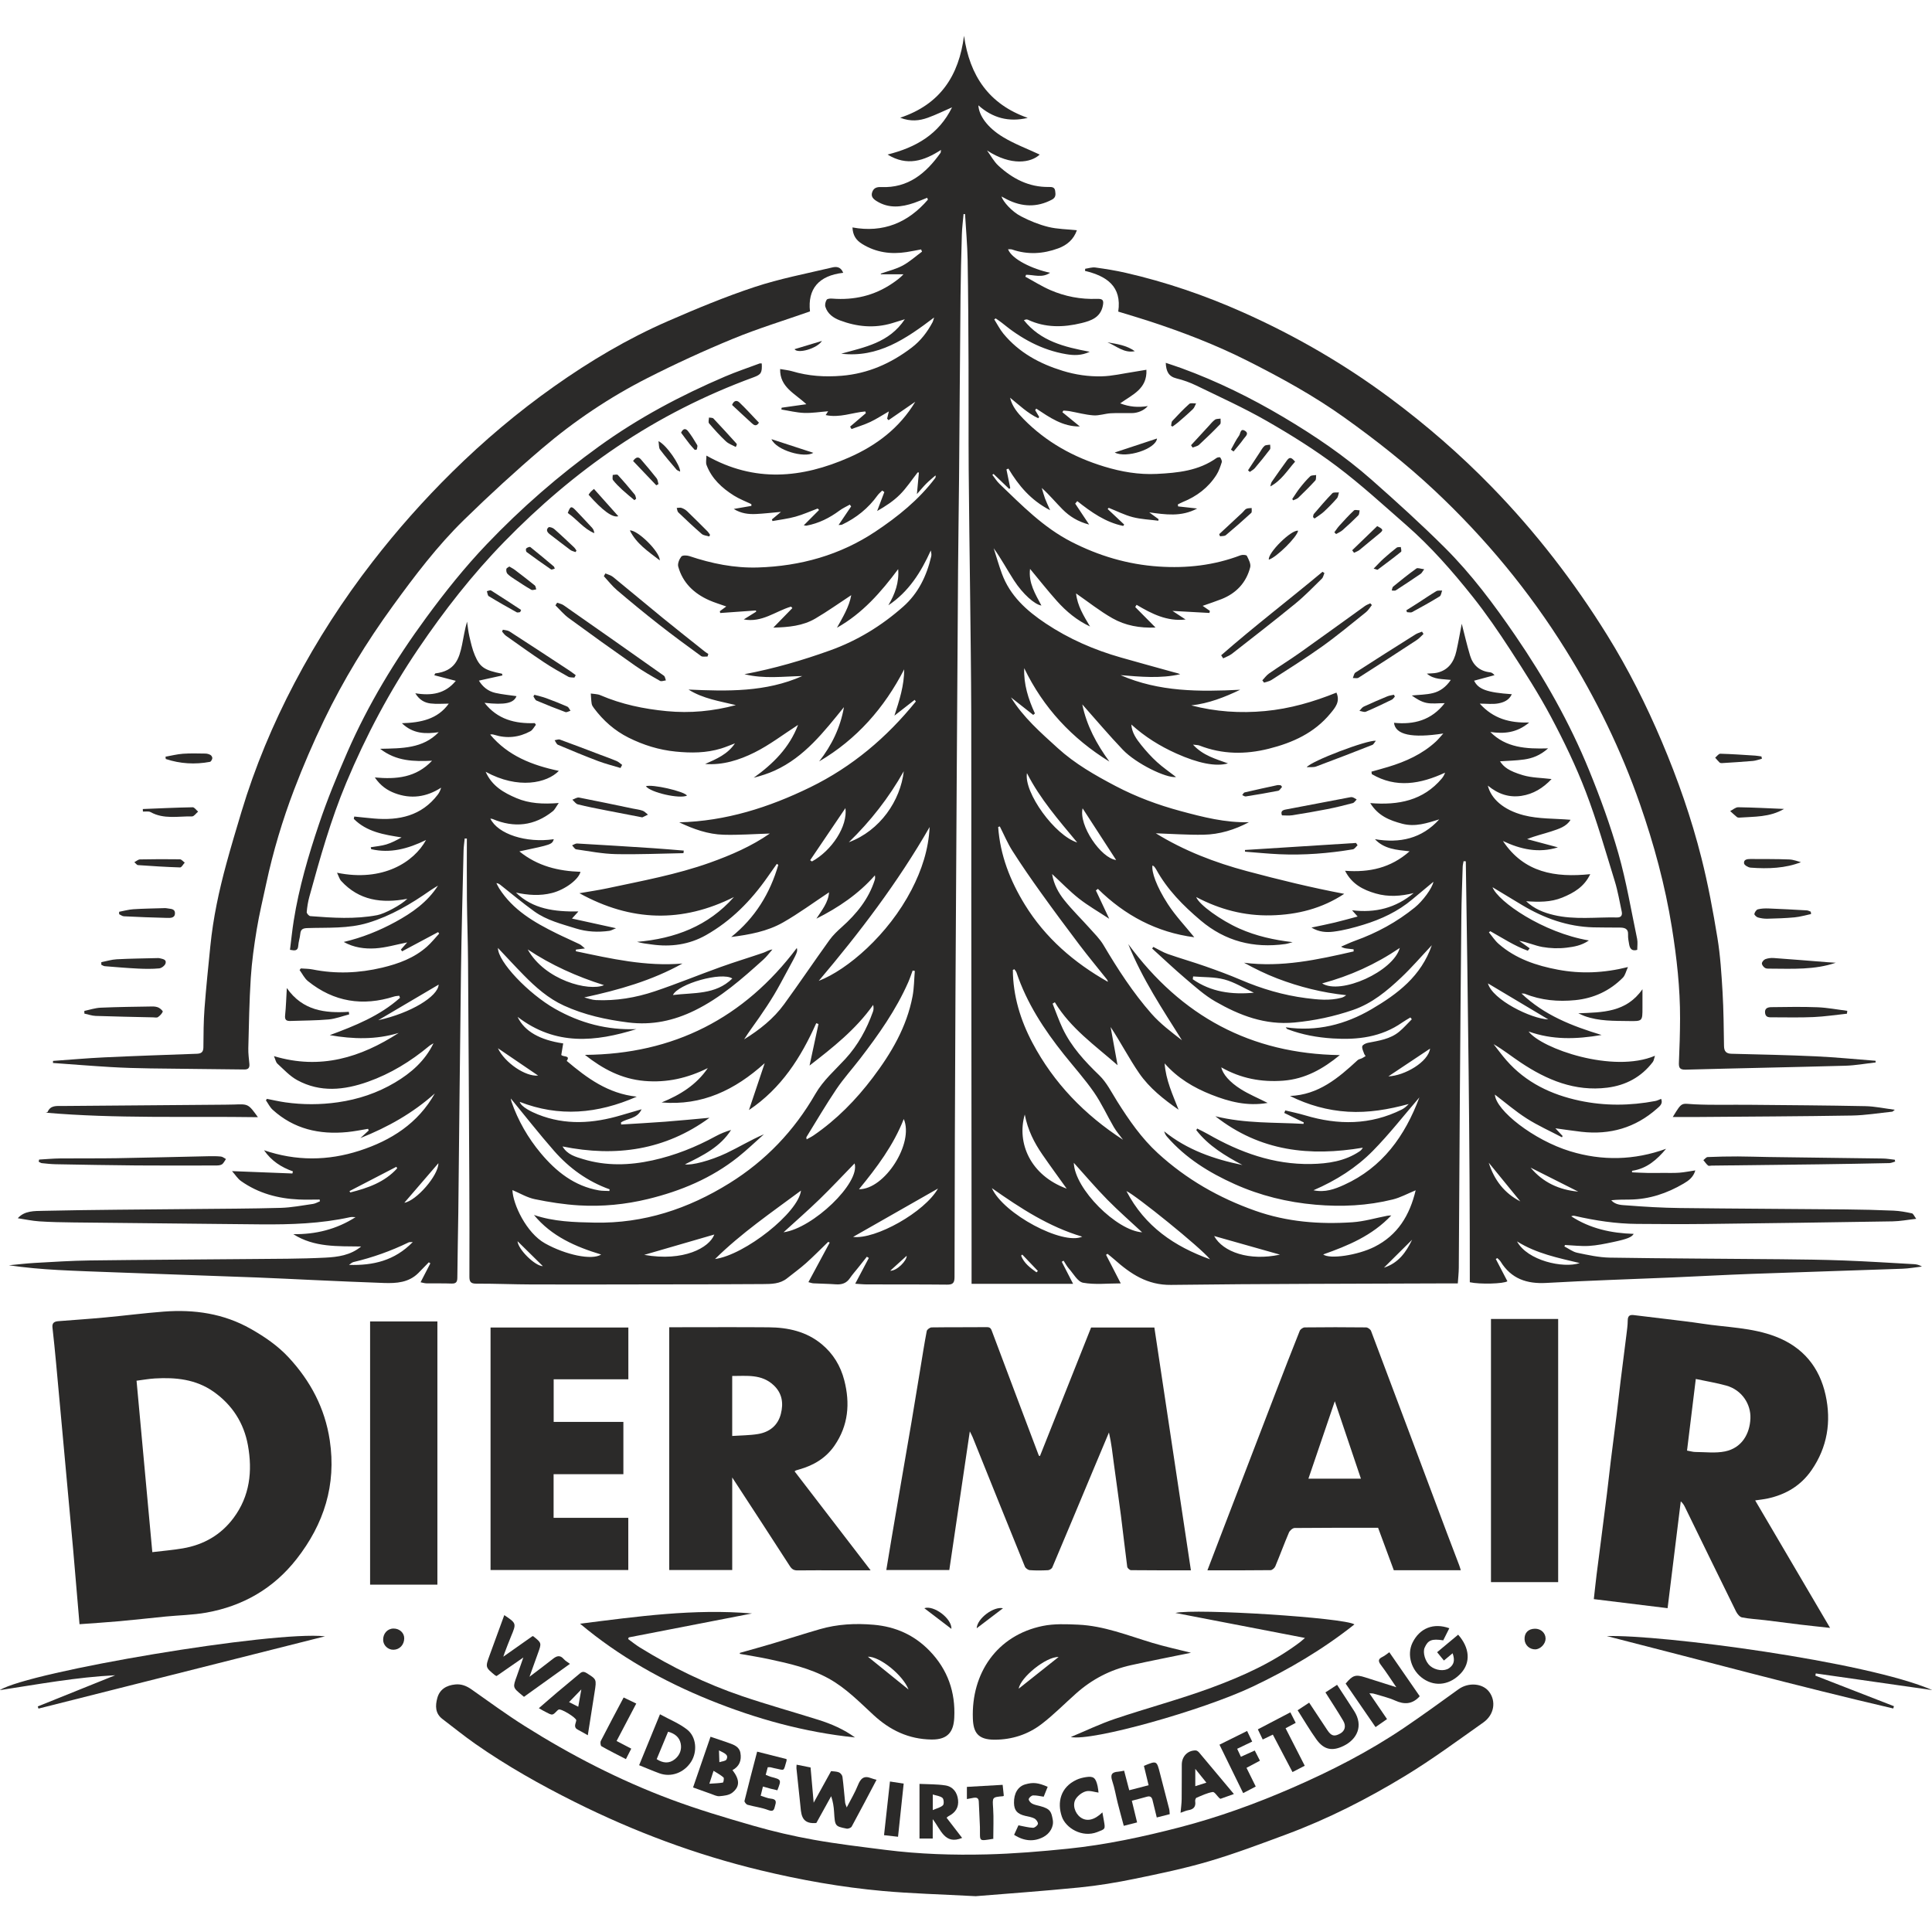 <?xml version="1.0" encoding="UTF-8"?>
<!DOCTYPE svg PUBLIC "-//W3C//DTD SVG 1.1//EN" "http://www.w3.org/Graphics/SVG/1.1/DTD/svg11.dtd">
<!-- Creator: CorelDRAW 2018 (64 Bit) -->
<svg xmlns="http://www.w3.org/2000/svg" xml:space="preserve" width="200mm" height="200mm" version="1.1" style="shape-rendering:geometricPrecision; text-rendering:geometricPrecision; image-rendering:optimizeQuality; fill-rule:evenodd; clip-rule:evenodd"
viewBox="0 0 20000 20000"
 xmlns:xlink="http://www.w3.org/1999/xlink">
 <defs>
  <style type="text/css">
   <![CDATA[
    .fil0 {fill:#2B2A29}
   ]]>
  </style>
 </defs>
 <g id="Ebene_x0020_1">
  <g id="_2012857643296">
   <path class="fil0" d="M13869.28 10922.72c-170.97,140.44 -356.58,247.41 -586.36,264.5 -225.6,16.79 -437.49,-22.65 -640.66,-138.24 16.85,71.04 85.69,152.83 204.35,227.25 83.05,51.99 174.79,90.09 276.04,141.15 -210.89,36.7 -398.77,-12.69 -582.2,-85.16 -183.57,-72.46 -350.53,-171.81 -484.15,-324.1 12.07,172.52 83.36,323.24 144.22,479.28 -154.11,-107.19 -301.69,-223.64 -407.79,-377.49 -105.23,-152.53 -190.32,-318.94 -295.71,-478.37 23.36,128.46 46.82,256.9 71.98,395.32 -233.52,-205.21 -486.5,-381.51 -649.38,-651.75 -7.75,4.87 -15.44,9.74 -23.14,14.6 34.35,85.63 64.53,173.37 103.9,256.66 89.81,189.7 228.83,340.01 379.01,484.86 77.4,74.67 127.9,178.32 186.56,271.41 121.71,193.22 251.01,380.41 420.55,535.61 294.23,269.28 632.22,462.74 1008.64,595.58 327.86,115.68 664.12,141.87 1005.71,118.88 120.92,-8.16 239.96,-44.14 359.95,-67.13 9.49,-1.87 19.36,-1.8 41.73,-3.6 -199.91,211.33 -448.65,313.21 -704.84,404.01 66.89,51.77 356.64,8.4 530.03,-78.49 241.29,-120.99 365.51,-326.39 427.22,-585.55 -84.45,34.58 -157.54,75.13 -235.88,94.65 -263.56,65.48 -531.2,78.02 -802.15,54.35 -291.24,-25.5 -570.88,-93.88 -836.72,-213.47 -263.73,-118.57 -507.13,-268.97 -699.35,-490.59 -13,-14.9 -22.49,-32.77 -29.32,-55.35 237.76,192.12 515.36,288.26 809.98,348.57 -178.63,-95.52 -351.15,-198.33 -477.25,-360.73 2.82,-5.65 5.58,-11.23 8.47,-16.87 37.72,19.38 76.22,37.19 112.92,58.28 330.46,189.46 680.67,316.03 1066.03,308.89 174.79,-3.31 349.82,-28.23 501.65,-130.41 12.47,-8.47 23.76,-18.59 34.65,-38.35 -546.57,91.9 -1060.46,40.39 -1526.57,-325.52 311.93,77 613.23,61.71 912.63,78.96 0.87,-5 1.73,-10.12 2.6,-15.12 -67.38,-32.72 -134.66,-65.42 -202.02,-98.12 3.54,-8.69 7.07,-17.4 10.52,-26.09 69.24,17 139.26,31.21 207.48,51.59 340.35,101.85 674.1,100.92 997.97,-60.46 26.9,-13.41 50.19,-34.03 72.38,-57.49 -207.33,56.55 -416.48,92.61 -629.7,79.76 -209.78,-12.71 -410.13,-68.77 -599.36,-162.96 294.93,-11.36 500.46,-185.77 700.68,-371 10.98,-10.11 29.32,-12 43.68,-19.14 12.38,-6.02 23.91,-14.03 38.56,-22.74 -6.73,-10.43 -12.44,-16.29 -14.8,-23.36 -8.31,-25.97 -24.79,-54.2 -19.92,-77.78 3.2,-15.7 36.15,-31.7 58.18,-36.01 114.25,-22.5 231.42,-37.95 324.8,-115.9 46.6,-38.82 86.9,-85.23 130.02,-128.22 -4.93,-6.27 -9.8,-12.38 -14.65,-18.58 -28.07,17.18 -57.1,32.94 -84,51.77 -218.38,152.82 -462.83,182.07 -721.84,165.45 -159.89,-10.27 -313.36,-38.1 -462.52,-94.5 -7.2,-2.73 -13.71,-7.29 -21.78,-20.85 321.03,46.81 616.05,-27.76 889.02,-187.97 267.57,-157.07 511.85,-340.03 622.88,-661.78 -110.81,117.86 -208.2,231.72 -316.5,333.91 -147.02,138.88 -302.07,268.59 -498.9,336.25 -197.53,67.85 -397.75,110.41 -607.34,130.11 -303.81,28.39 -566.42,-73.09 -817.67,-217.22 -111.06,-63.76 -208.85,-152.14 -307.25,-235.65 -118.82,-100.85 -232.05,-208.35 -347.64,-313.05 4.15,-5.58 8.4,-11.23 12.56,-16.79 49.7,24.86 97.54,55.07 149.53,73.4 128.84,45.33 260.59,82.59 389.43,127.91 123.35,43.28 246.39,88.54 366.53,139.98 216.91,92.85 439.63,158.56 674.63,188.9 123.99,15.91 244.52,28.47 366.22,-3.67 17.88,-4.71 34.44,-14.29 49.89,-26.83 -247.41,-25.96 -484.17,-85.25 -713.31,-172.99 -117.39,-44.94 -230.71,-100.45 -344.26,-162.87 390.61,50.17 762.85,-31.76 1134.72,-117.01 -0.15,-7.38 -0.31,-14.58 -0.4,-21.87 -21.32,-2.27 -42.5,-4.47 -63.82,-7.07 -20.63,-2.43 -41.25,-5.25 -66.04,-20.3 48.55,-20.72 96.23,-43.83 145.87,-61.64 224.98,-80.85 431.93,-193.46 617.85,-344.35 80.87,-65.46 179.5,-197.77 192.46,-265.83 -74.42,62.04 -146.42,121.23 -217.62,181.29 -149.07,125.71 -322.23,206.73 -506.58,263.2 -100.94,30.89 -204.28,58.64 -308.58,71.75 -71.84,9 -150.42,6.03 -229.78,-42.19 90.03,-19.23 165.78,-33.97 240.83,-51.99 76,-18.21 151.2,-39.62 237.14,-62.36 -21.81,-24.38 -34.66,-38.81 -57.87,-64.84 243.26,30.35 454.12,-24.72 637.93,-178.01 -131.66,33.17 -262.86,42.02 -393.12,4.38 -130.7,-37.79 -246.61,-96.76 -317.03,-234.94 253.52,18.43 471.68,-29 667.89,-201.61 -137.79,-14.67 -263.72,-24.01 -358.62,-125.55 257.68,43.83 484.8,-5.09 665.7,-205 -126.18,38.44 -248.44,81.34 -385.1,44.64 -129.02,-34.68 -245.79,-79.6 -329.21,-213.22 293.36,24.23 549.01,-27.21 740.36,-254.17 14.58,-17.31 25.87,-37.25 34.41,-60.93 -255.57,118.1 -506.98,162.96 -758.61,15.3 -1.18,-8.56 -2.36,-17.1 -3.47,-25.66 58.04,-16.45 116.3,-32.05 174.03,-49.54 180.99,-54.82 350.84,-131.29 492,-260.91 24.78,-22.67 45.72,-49.57 77.62,-84.53 -324.19,50.03 -495.99,13.96 -510.42,-110.81 206.39,20.94 387.94,-26.28 524.94,-203.33 -67.91,0 -130.11,9 -188.13,-2.67 -55.59,-11.14 -106.9,-43.99 -152.84,-76.69 73.55,-7.62 149.06,-7.22 220.13,-25.03 72.53,-18.12 134.17,-62.57 183.97,-136.22 -87.45,-10.58 -173.32,-1.56 -247.81,-65 40.7,-3.29 73.49,-2.26 104.54,-9.24 118.79,-26.75 175.81,-112.46 200.75,-223.03 21.87,-96.94 38.57,-195.1 55.82,-284.11 26.98,104.37 52.79,218.07 86.27,329.5 30.18,100.3 99.05,161.48 206.86,173.39 14.12,1.58 27.85,8.25 46.13,29.5 -70.98,19.2 -141.87,38.34 -211.27,57.08 43.21,88.7 132.37,122.42 390.36,140.04 -29.4,64.09 -86.42,85.25 -141.31,95.3 -56.21,10.18 -115.83,2.27 -190.63,2.27 141.15,155.67 308.65,201.21 512,195.19 -129.71,108.83 -261.61,118.32 -402.61,98.16 161.71,162.96 368.73,176.46 598.18,169.72 -82.34,73.31 -163.18,102.88 -248.65,115.1 -83.05,12.01 -167.68,12.94 -249.23,18.59 37.81,58.19 88.84,99.83 236.6,143.97 91.58,27.3 191.41,26.75 297.05,39.86 -88.23,93.7 -190.02,156.05 -313.77,174.32 -124.28,18.34 -238.22,-17.09 -345.97,-106.5 32.46,133.09 157.69,251.5 371.78,306.85 154,39.77 320.1,32.85 484.3,47.06 -40.7,70.26 -122.57,94.8 -200.35,120.52 -79.75,26.35 -162.49,43.99 -249.05,79.67 103.81,27.77 207.64,55.53 318.76,85.25 -200.9,62.42 -386.6,20.38 -569.08,-65.86 218.56,328.72 540.3,380.56 903.85,343.3 -62.02,130.42 -168.27,192.84 -289.44,242.41 -121.3,49.7 -246.07,46.26 -373.98,37.88 81.87,78.8 180.99,117.7 284.75,142.48 216.82,51.91 437.74,20.7 656.91,25.41 43.53,0.93 55.44,-24.78 47.53,-61.17 -22.59,-105.57 -40.48,-212.76 -72.25,-315.57 -95.58,-309.6 -184.03,-622.32 -299.78,-924.39 -101.47,-264.99 -225.77,-522.67 -359.08,-773.45 -126.64,-238.08 -273.13,-466.37 -420.24,-692.9 -123.13,-189.62 -251.5,-377.12 -392.19,-553.88 -209.44,-263.17 -431.53,-516.87 -685.45,-739.09 -237.05,-207.51 -469.96,-421.51 -721.31,-610.59 -229.13,-172.36 -474.59,-325.43 -723.55,-468.23 -235.89,-135.26 -484.79,-247.88 -729.62,-366.91 -65.09,-31.61 -134.8,-56.71 -205.06,-73.89 -82.03,-20.14 -107.84,-72.6 -111.5,-161.38 59.28,20.16 112.83,37.16 165.53,56.39 366.05,133.71 714.47,305.2 1049.23,503.6 323.26,191.5 634.42,401.99 916.42,650.88 258.39,228.03 514.11,459.86 758.16,703.02 275.55,274.64 508.31,586.67 727.86,907.39 301.61,440.4 564.15,903.54 765.77,1397.82 115.04,282.06 220.13,569.95 303.4,862.68 82.03,288.89 131.6,587.05 193.24,881.58 7.51,35.68 1.09,74.34 1.09,113.33 -54.26,16.22 -75.91,-11.07 -83.67,-56.24 -5.49,-32.86 -13.03,-66.49 -11.23,-99.19 3.69,-67.22 -38.25,-74.67 -88.2,-75.13 -89.87,-0.87 -179.83,0.15 -269.62,-2.2 -268.65,-6.98 -512.37,-94.81 -740.51,-231.5 -101.07,-60.53 -201.68,-121.7 -304.96,-184.03 57.64,148.98 521.8,470.59 997.64,551.03 -76.54,53.64 -156.67,65.8 -231.96,74.98 -81.87,10.03 -168.05,6.98 -249.37,-7.38 -78.11,-13.71 -152.38,-49.08 -240.05,-63.91 36.15,25.88 72.31,51.84 108.55,77.72 -6.52,8.24 -13.03,16.56 -19.54,24.85 -138.02,-49.71 -260.81,-131.02 -388.41,-202.24 -4.71,4.09 -9.34,8.25 -14.11,12.31 33.25,39.99 61.86,85.25 100.54,119.04 176.36,154.18 391.14,225.78 615.96,267.73 234.47,43.68 469.28,35.52 722.87,-27.61 -20.77,45.1 -28.46,85.25 -52.31,109.48 -135.42,136.84 -302.45,214.02 -492.86,232.98 -178.16,17.74 -354.13,2.44 -522.42,-66.02 -6.67,-2.67 -14.9,-1.34 -34.9,-2.83 237.47,225.45 521.27,335.8 829.51,429.67 -263.16,45.08 -509.33,52.15 -755.71,-36.32 133.61,177.14 873.42,436.02 1308.26,251.41 -9.25,27.85 -11.14,49.79 -22.43,64.55 -118.72,156.11 -279.95,241.67 -471.36,265.68 -334.86,41.79 -625.24,-79.51 -896.03,-260.28 -92.85,-61.86 -180.12,-131.91 -280.67,-190.17 44.08,55.84 85.81,113.7 132.62,167.19 201.93,230.8 464.94,355.86 758.23,418.06 259.64,55.03 522.43,53.01 783.86,3.13 19.94,-3.85 38.59,-14.03 59.78,-22.03 21.71,51.13 -16.94,77.71 -43.22,101.08 -223.42,198.23 -486.12,273.37 -781.21,239.96 -86.03,-9.72 -171.74,-23.05 -270.46,-36.46 29.25,31.12 52.06,55.51 74.96,79.89 -2.27,4.4 -4.47,8.87 -6.74,13.34 -121.95,-64.15 -248.68,-120.68 -364.42,-194.48 -116.84,-74.42 -222.71,-165.92 -330.06,-247.56 10.36,163.89 400.88,470.83 779.02,586.57 330.61,101.17 664.13,94.1 993.32,-25.49 -94.34,112.45 -199.57,206.08 -352.17,227.73 -0.09,5.34 -0.31,10.74 -0.47,16.07 52.62,2.12 105.08,5.18 157.63,6.12 53.86,1.02 107.65,0 161.53,-0.22 56.62,-0.32 113.48,1.95 169.79,-2.12 52.84,-3.93 105.23,-14.82 166.32,-23.85 -20.48,71.91 -71.29,107.21 -121.33,136.6 -171.1,100.7 -355,162.74 -555.75,165.25 -64.06,0.78 -128.21,0.07 -193.3,6.96 46.28,52.32 112.06,49.41 169.39,53.88 179.43,14.05 359.46,24.54 539.36,26.74 574.42,6.98 1148.93,9.03 1723.34,14.43 163.34,1.49 326.77,5.58 490.11,12.62 63.84,2.83 127.75,14.52 190.41,28.01 14.81,3.2 24.54,30.1 44.53,56.78 -89.47,9.95 -165.92,24.85 -242.7,26.18 -645.62,10.58 -1291.32,19.61 -1937.03,27.14 -236.9,2.74 -473.79,0.85 -710.71,-0.71 -217.84,-1.42 -431.93,-34.43 -643.88,-82.82 -11.38,-2.58 -23.39,-2.34 -36.88,4.09 196.37,128.06 415.71,175.09 646.49,181.85 -20.23,33.94 -64.29,53.24 -217.2,85.47 -81.25,17.1 -163.43,34.35 -245.94,39.21 -81.94,4.87 -164.83,-5.8 -247.26,-9.64 -2.42,4.93 -4.93,9.89 -7.29,14.82 44.08,22.59 86.12,55.84 132.84,65.65 111.75,23.42 225.54,48.68 338.86,50.48 589.09,9.33 1178.16,10.91 1767.32,16.56 217.93,2.11 436.08,4.69 653.86,12.93 242.54,9.1 484.7,24.63 727.02,38.11 26.99,1.42 53.64,8 81.71,24.78 -67.13,7.76 -134.1,20.01 -201.52,22.52 -521.43,18.74 -1042.9,34.41 -1564.32,53.39 -274.15,10.05 -548.06,25.41 -822.05,37.17 -433.2,18.58 -866.62,31.52 -1299.42,56.39 -203.57,11.61 -364.95,-42.9 -474.65,-221.37 -8.32,-13.59 -22.03,-23.86 -33.33,-35.68 -5.42,3.04 -10.82,6.11 -16.24,9.16 40.07,77.09 80.15,154.02 120.14,230.64 -37.63,26.19 -282.86,33.55 -389.12,10.27 1.03,-1451.3 -19.45,-2904.41 -41.41,-4357.5 -7.67,-0.4 -15.36,-0.71 -23.05,-1.17 -3.29,19.45 -8.62,38.81 -9.25,58.32 -5.18,169.63 -12.07,339.26 -13.71,508.96 -6.2,620.68 -11.23,1241.29 -15.61,1861.96 -4.15,593.41 -6.91,1186.88 -10.98,1780.28 -0.4,51.68 -6.51,103.27 -10.29,161.07 -41.17,0 -74.24,-0.16 -107.34,0 -954.05,4 -1908.16,3.29 -2862.05,15.45 -245.54,3.13 -418.62,-114.81 -586.58,-263.73 -22.74,-20.22 -46.9,-38.81 -70.42,-58.19 -5.02,3.53 -9.96,7.07 -14.98,10.51 49.17,95.52 98.34,191.04 152.29,295.87 -139.11,0 -267.95,15.29 -389.99,-6.8 -55.66,-10.14 -99.34,-92.94 -145.77,-145.16 -22.03,-24.72 -37.64,-55.21 -56.07,-83.04 -6.35,3.66 -12.71,7.35 -18.98,10.98 37.97,73.86 76,147.73 117.64,228.73 -348.27,0 -690.79,0 -1051.12,0 0,-129.08 0.06,-254.23 0,-379.22 -0.96,-1226.95 -2.14,-2453.73 -2.83,-3680.59 -0.4,-618.43 1.49,-1236.75 -0.55,-1855.16 -1.27,-413.04 -7.38,-826.14 -11.85,-1239.11 -4.71,-425.49 -11.67,-850.99 -14.58,-1276.5 -2.58,-366.84 0,-733.69 -1.58,-1100.53 -1.56,-356.25 -3.13,-712.58 -9.47,-1068.84 -2.82,-158.03 -17.43,-315.87 -26.59,-473.81 -5.18,-0.31 -10.35,-0.71 -15.44,-1.02 -6.05,70.51 -15.45,140.77 -17.59,211.42 -6.27,213.62 -11.82,427.37 -13.87,641.15 -5.96,626.97 -9.71,1253.91 -15.05,1880.95 -2.67,316.58 -8.31,633.17 -10.36,949.73 -9.4,1457.2 -19.05,2914.44 -26.8,4371.62 -5.27,983.45 -8.1,1966.9 -9.81,2950.27 -0.09,61.11 -18.2,78.51 -77.95,77.8 -276.67,-2.91 -553.42,-1.42 -830.08,-2.36 -39.59,-0.06 -79.27,-4.46 -120.06,-6.98 48.24,-91.2 94.59,-178.94 141,-266.77 -6.82,-4.24 -13.63,-8.55 -20.45,-12.78 -30.21,37.95 -60.24,75.92 -90.43,113.95 -28.54,35.9 -59.53,70.24 -85.25,108.21 -35.98,53.24 -84.75,67.98 -145.84,63.6 -77.18,-5.58 -154.74,-6.27 -232.05,-10.36 -16,-0.87 -31.61,-7.36 -51.37,-12.23 75.13,-139.6 147.76,-274.55 220.36,-409.5 -5.16,-2.51 -10.43,-5.02 -15.61,-7.45 -76.29,73.63 -150.47,149.54 -229.36,220.11 -62.1,55.53 -130.35,104.08 -195.34,156.39 -74.18,59.9 -163.99,59.75 -250.95,60.37 -379.38,2.98 -758.85,2.82 -1138.32,3.38 -417.19,0.62 -834.45,1.87 -1251.74,0.62 -192.81,-0.56 -385.58,-9.02 -578.33,-8.31 -58.73,0.22 -70.26,-22.28 -70.11,-73.4 0.87,-323.01 0.62,-646.02 -0.93,-968.94 -3.69,-761.06 -7.69,-1522.11 -13.09,-2283.18 -1.49,-217.92 -9.59,-435.85 -11.76,-653.85 -2.14,-209.37 -0.49,-418.68 -0.49,-628.14 -7.45,-0.23 -14.96,-0.47 -22.5,-0.78 -4.09,42.03 -10.67,83.98 -11.69,126.01 -9.72,419.09 -21.32,838.08 -26.9,1257.23 -10.98,830.21 -18.18,1660.44 -27.52,2490.73 -2.51,224.27 -8.56,448.56 -10.05,672.92 -0.31,47.35 -15.82,62.17 -62.1,60.37 -85.78,-3.22 -171.81,-0.71 -257.75,-2.2 -19.38,-0.31 -38.59,-6.82 -60.77,-11.04 36.14,-69.96 68.75,-132.93 101.32,-195.97 -5.18,-3.69 -10.52,-7.3 -15.78,-10.99 -36.15,37.26 -71.98,74.89 -108.77,111.53 -99.43,99.03 -226.63,107.03 -355.06,102.78 -247.04,-8.22 -493.98,-20.14 -740.92,-30.96 -192.52,-8.47 -384.96,-18.9 -577.55,-26.12 -491.77,-18.34 -983.61,-35.28 -1475.38,-53.33 -194.62,-7.2 -389.25,-13.56 -583.67,-24.23 -168.83,-9.24 -337.28,-23.98 -506.35,-48.68 90.58,-8.4 180.99,-19.45 271.81,-24.56 188.13,-10.49 376.49,-22.9 564.84,-25.32 553.48,-7.23 1107.05,-9.34 1660.53,-14.67 259.79,-2.51 519.84,-1.34 779.08,-14.5 128.3,-6.51 260.59,-23.76 370.69,-115.27 -241.3,-4.01 -485.33,11.04 -702.17,-127.75 230.87,3.29 446.22,-49.49 644.46,-176.12 -19.05,0 -38.74,-3.38 -56.86,0.53 -304.11,66.97 -612.76,76.62 -922.37,74.2 -159.42,-1.18 -318.76,-3 -478.1,-4.65 -488.57,-4.93 -977.12,-9.47 -1465.67,-15.29 -117.39,-1.33 -234.93,-3.45 -352.01,-11.29 -73.96,-4.94 -147.27,-21.1 -221.76,-32.3 69.62,-78.74 172.83,-74.49 262.15,-76.54 511.37,-11.44 1023.04,-13.33 1534.66,-18.58 308.18,-3.22 616.37,-3.53 924.39,-12.16 111.99,-3.07 223.74,-25.01 335.17,-40.86 24.61,-3.53 47.68,-17.8 71.45,-27.14 -1.03,-6.02 -1.98,-12.07 -2.98,-18.02 -71.91,0 -143.91,2.75 -215.67,-0.56 -216.04,-9.8 -419.15,-64.44 -597.78,-190.7 -34.43,-24.32 -58.35,-63.53 -93.47,-103.06 220.66,8.63 422.9,16.56 625.14,24.39 1.74,-7.29 3.38,-14.58 5.03,-21.87 -120.93,-42.57 -223.65,-109.48 -298.78,-218.71 330.39,113.32 661.78,110.5 988.7,4.55 326.47,-105.79 605.31,-282.31 779.26,-592.47 -226.72,202.8 -486.84,349.75 -770.39,461.9 28.63,-26.19 57.24,-52.46 85.87,-78.58 -2.2,-5.65 -4.47,-11.2 -6.67,-16.78 -71.76,11.38 -143.2,26.36 -215.33,33.34 -288.51,27.99 -552.39,-31.14 -772.28,-231.18 -28.94,-26.36 -46.82,-64.78 -69.78,-97.56 3.6,-4.94 7.14,-9.96 10.65,-14.99 63.68,12.25 126.88,27.15 190.95,36.17 180.92,25.41 361.84,25.32 543.2,-0.71 210.49,-30.03 408.57,-95.99 590.83,-204.29 166.63,-98.8 310.45,-223.49 399.23,-406.52 -15.23,9.56 -31.7,17.5 -45.35,28.79 -190.7,158.47 -398.9,286.46 -633.61,369.58 -246.23,87.13 -493.17,112.92 -731.49,-16.7 -76.78,-41.81 -139.35,-110.56 -205.22,-170.65 -16.56,-15.14 -20.78,-43.68 -35.92,-78.02 480.64,144.37 898.21,14.27 1291.73,-240.34 -235.12,71.35 -471.95,65.46 -714.09,23.05 262.24,-97.1 517.8,-199.6 726.87,-386.07 -2.45,-7.3 -4.8,-14.43 -7.23,-21.72 -17.4,2.44 -35.67,2.35 -52.21,7.6 -325.77,103.83 -625.39,56.55 -893.21,-159.03 -36.14,-29.09 -58.01,-76.06 -86.49,-114.72 4.25,-5.58 8.56,-11.05 12.87,-16.63 40.68,3.29 82.34,2.52 122.08,10.52 241.61,48.37 481.04,38.25 719.82,-18.59 169.85,-40.47 330.92,-99.6 463.52,-217.31 46.04,-40.76 84.62,-89.93 126.66,-135.26 -3.69,-5.09 -7.38,-10.27 -10.98,-15.45 -124.37,66.33 -248.59,132.69 -372.96,198.95 -4.09,-6.2 -8.25,-12.31 -12.31,-18.43 21,-23.85 42.19,-47.61 65.39,-73.86 -113.3,22.27 -220.97,54.72 -330.21,61.55 -110.41,6.98 -223.02,-8.07 -326.94,-66.2 189.3,-44.3 366.38,-115.41 535.45,-207.57 171.9,-93.85 330.14,-203.89 440.4,-375.7 -26.19,16.32 -53.33,31.46 -78.58,49.17 -200.04,140.45 -408.57,263.88 -644.68,335.71 -205.84,62.57 -418.2,47.52 -628.59,54.66 -46.51,1.64 -69.18,11.76 -73.72,59.9 -3.84,41.17 -18.36,81.41 -20.94,122.58 -3.53,54.66 -34.58,52.39 -85.64,42.43 12.78,-101.25 22.89,-202.24 38.83,-302.38 54.17,-341.59 151.42,-672.85 261.44,-999.21 84.69,-251.41 186.01,-497.98 292.11,-741.3 216.51,-496.48 496.48,-957.42 816.18,-1393.51 195.1,-266.08 400.56,-523.91 629.54,-763.56 357.13,-373.9 744.12,-710.86 1163.42,-1013.33 406.22,-292.98 844.51,-525.72 1303.42,-721.78 116.37,-49.7 236.74,-90 355.47,-134.24 6.98,-2.6 15.6,-0.31 23.45,-0.31 4.47,95.98 -5.89,114.01 -85.1,143.11 -500.06,183.26 -972.07,421.82 -1413.65,719.64 -422.9,285.29 -808.42,615.52 -1164.44,980.48 -332.88,341.21 -624.77,715.35 -891.94,1109.71 -296.11,437.27 -542.18,900.1 -746.22,1387.38 -160.39,383.31 -272.13,780.81 -381.92,1179.73 -14.27,51.84 -22.9,105.79 -27.36,159.36 -1.09,13.32 23.05,40.53 37.1,41.55 231.64,18.05 463.54,33.65 694.39,-10.34 73.48,-14.05 246.31,-104.3 310.22,-169.07 -266.86,50.73 -500.77,16.47 -684.83,-184.46 -18.27,-19.98 -25.72,-49.95 -43.12,-85.22 472.85,97.54 796.02,-109.57 921.41,-338.86 -188.9,91.98 -372.24,140.44 -567.82,94.74 -1.42,-6.67 -2.91,-13.34 -4.31,-20.01 53.71,-9.09 108.92,-13.18 160.67,-28.78 54.58,-16.45 105.79,-43.75 158.41,-72.92 -181.61,-28 -360.33,-56.46 -494.82,-191.81 1.65,-8.09 3.29,-16.16 4.94,-24.23 68.06,6.89 136.13,14.65 204.35,20.54 258.94,22.27 491.46,-26.9 659.66,-246.79 15.39,-20.16 26.83,-43.21 35.21,-72.68 -153.22,98.56 -313.2,119.81 -479.14,57.24 -76.91,-29.01 -146.8,-74.83 -207.33,-162.88 224.91,20.7 426.68,1.96 592.45,-173.16 -189.68,8.63 -369.03,6.51 -537.48,-123.5 226.56,-5.03 441.96,-1.34 606.25,-171.81 -135.82,19.36 -265.21,18.12 -380.87,-93.01 195.26,-5.58 370.45,-41.32 485.17,-202.79 -62.26,0 -126.1,5.95 -188.28,-1.65 -61.24,-7.44 -115.83,-35.99 -158.03,-105.63 168.54,27.92 309.92,4.94 419.09,-128.62 -78.18,-20.38 -148.6,-38.81 -222.4,-58.01 7.22,-13.9 8.4,-18.74 10.04,-18.99 206.93,-23.92 247.17,-153.47 276.98,-295.4 16.69,-79.29 27.92,-159.74 51.9,-240.36 7.6,50.59 12.16,101.96 23.85,151.6 15.61,66.49 30.35,134.55 57,196.97 52.15,121.71 96.23,154.49 281.22,190.57 1.24,5.87 2.66,11.76 4.07,17.65 -78.96,17.41 -157.85,34.88 -243.26,53.8 37.64,62.57 94.1,110.01 170.32,127.1 72.25,16.32 146.58,22.9 218.8,33.57 -28.94,72.68 -117.32,92.85 -331.17,69.17 134.27,171.65 316.19,217.54 520.56,210.09 3.76,5.87 7.61,11.6 11.45,17.4 -18.83,22.66 -33.19,53.49 -57.17,66.58 -118.66,64.53 -244.21,77.62 -374.29,36.86 -12.63,-4.01 -25.72,-6.52 -41.97,-2.27 183.28,219.71 433.66,317.43 710.79,375.78 -121.55,125.77 -420.01,194.3 -757.67,9.31 66.02,148.94 188.59,217.16 318.38,272.51 132.35,56.39 273.91,63.84 438.27,50.9 -27.83,39.06 -40.3,68 -62.02,85.32 -190.08,152.13 -398.21,174.41 -621.01,80.78 -6.74,-2.91 -14.74,-2.98 -25.07,-4.94 78.49,161.54 372.4,255.32 657.13,213.44 -19.76,54.91 -19.76,54.91 -356.49,126.11 190.39,154 404.26,203.64 632.37,211.49 -17.56,77.18 -157,184.05 -295.18,219.42 -122.88,31.36 -248.25,22.49 -372.87,-4.31 176.92,171.34 398.28,198.55 646.65,195.34 -28.32,31.12 -43.22,47.6 -66.67,73.32 149.56,32.85 292.58,64.3 456.01,100.14 -34.26,13.8 -50.89,24.63 -68.78,27.05 -116.99,16.23 -233.2,10.83 -346.37,-24.54 -148.45,-46.35 -301.76,-84.14 -430.2,-176.28 -118.01,-84.69 -229.54,-178.5 -343.7,-268.52 -12.79,-10.12 -24.57,-21.56 -49.42,-25.17 9.18,17.72 17.18,36.3 27.85,53.18 143.11,226.71 364.71,353.97 596.05,468.32 78.27,38.72 158.56,73.15 237.14,111.27 16.72,7.98 29.96,23.37 55.75,44.06 -42.01,5.27 -67.51,8.4 -93.01,11.61 -0.46,5.73 -0.93,11.44 -1.49,17.18 362.94,76.69 725.16,159.74 1104.16,127.19 -316.36,176.61 -659.82,273.93 -1016.95,351 40.08,9.58 79.85,25.72 120.3,27.54 208.6,9.56 412.79,-24.72 609.08,-90.58 229.93,-77.25 454.6,-169.86 682.87,-251.88 146.24,-52.62 295.25,-97.41 442.36,-147.76 29.49,-10.11 55.84,-29.87 93.25,-33.63 -30.9,34.97 -58.82,73.4 -93.25,104.39 -220.05,198.15 -441.27,394.59 -710.71,526.58 -218.55,107.03 -443.53,155.43 -689.45,124.37 -230.87,-29.18 -453.9,-77.87 -665.38,-174.72 -161.56,-73.95 -292.51,-189.94 -415.39,-314.94 -90.34,-91.89 -177.46,-186.88 -266.86,-281.37 -1.18,142.26 316.34,474.12 590.73,629.88 261.99,148.6 540.45,222 842.37,210.24 -421.57,131.2 -834.85,176.12 -1229.93,-127.04 70.51,150.09 232.36,240.12 472.17,274.93 -6.58,39.37 -13.1,78.73 -19.77,118.97 17.1,23.83 98.66,1.71 56.15,62.02 209.69,177.38 427,338.7 725.22,370.29 -407.85,179.03 -806.22,212.2 -1211.65,53.79 15.54,52.77 123.35,104.39 187.65,130.02 286.16,114.34 574.11,94.12 862.47,8.31 66.64,-19.91 133.55,-39.05 211.33,-61.7 -45.79,101.16 -147.36,91.36 -213.47,136.68 0.71,7.05 1.49,14.03 2.2,21.1 151.52,-9.5 303.18,-17.41 454.61,-28.95 153.16,-11.69 306.07,-26.96 459.69,-40.76 -457.67,335.14 -968.71,409.03 -1521.33,296.8 49.55,85.31 135.98,107.9 214.63,131.75 237.07,71.82 478.05,64.93 718.08,12 230.31,-50.75 447.31,-137.08 654.09,-250.16 49.57,-27.06 102.58,-47.99 158.02,-64.53 -111.68,175.56 -289.28,264.03 -477.34,356.02 66.2,13.09 261.46,-36.7 428.55,-115.84 129.48,-61.31 252.21,-136.91 388.74,-195.17 -89,78.89 -174.81,161.85 -267.72,235.87 -275.18,219.18 -593.16,351.64 -931.47,433.98 -233.91,56.93 -474.36,80.53 -714.95,66.17 -153.38,-9.15 -306.93,-33.07 -457.49,-64.22 -81.31,-16.85 -156.6,-62.73 -231.8,-94.25 4.77,146.71 144.22,443.38 336.65,551.28 211.8,118.82 485.88,178.32 581.94,115.9 -264.97,-80.22 -513.56,-188.21 -695.88,-409.59 205.15,69.65 417.1,75.23 628.83,79.38 507.54,9.87 967.92,-142.42 1395.38,-408.34 374.54,-232.83 669.72,-542.66 888.89,-923.53 81.47,-141.46 202.24,-245.14 309.92,-362.13 131.42,-142.89 222.47,-309.69 287.09,-491.71 6.98,-19.6 7.2,-41.7 1.55,-68.13 -180.52,255.32 -420.39,443.6 -658.64,627.9 30.59,-142.33 61.49,-286.3 92.47,-430.22 -7.78,-2.82 -15.45,-5.64 -23.2,-8.38 -158.1,353.98 -360.36,673.54 -696.46,899.08 55.93,-166.72 109.32,-325.92 162.8,-485.19 -308.64,278.48 -648.53,442.04 -1067.12,406.61 190.95,-77.96 360.18,-181.7 478.28,-355.8 -208.2,103.12 -421.2,153.31 -655.27,133.17 -238.31,-20.56 -432.24,-124.61 -616.7,-269.92 919.86,-6.74 1648.06,-381.21 2193.63,-1106.58 8.53,39.7 8.69,39.77 -99.99,239.27 -44.7,82.03 -87.6,165.14 -135.66,245.14 -48.08,80.14 -100.08,158.01 -153.23,234.85 -52.15,75.53 -107.92,148.53 -156.91,226.8 159.49,-98.74 304.8,-213.46 414.66,-364.66 158.96,-218.71 310.38,-442.98 468.25,-662.63 36.15,-50.28 82.49,-94.34 129,-135.82 151.98,-135.84 277.37,-289.28 340.25,-486.83 4.25,-13.41 5.25,-27.77 1.74,-47.75 -170.03,193.21 -377.36,333.12 -605.56,448 55.37,-86.89 123.59,-166.49 130.79,-272.59 -161.07,106.65 -313.12,218.86 -476.14,311.87 -163.21,93.1 -348.35,126.51 -536.39,150.65 246.7,-197.93 401.35,-450.36 487.28,-746.54 -5.09,-3.54 -10.18,-7.07 -15.2,-10.52 -32.94,46.66 -65.95,93.32 -98.72,140.07 -170.25,242.7 -374.07,449.89 -633.95,597.31 -175.58,99.5 -364.33,124.75 -562.19,97.08 -50.26,-6.98 -100.76,-11.85 -152.14,-27.12 391.41,-33.41 735.74,-162.09 1002.91,-463.94 -535.92,268.75 -1063.44,256.28 -1599.66,-39.59 106.41,-18.59 197.77,-31.54 287.79,-50.75 357.45,-76.6 717.93,-142.09 1063.37,-265.44 218.93,-78.35 432.09,-170.8 619.81,-301.53 -157.47,4.71 -317.9,16.71 -477.97,12.4 -161.6,-4.31 -313.11,-58.51 -459.82,-128.3 482.5,-12.16 929.41,-154.47 1357.19,-363.54 432.79,-211.57 791.7,-514.91 1092.44,-887.71 -4.23,-5.49 -8.47,-11.05 -12.63,-16.54 -69.77,54.42 -139.51,108.83 -209.22,163.27 51.77,-159.05 101.32,-312.58 101.08,-479.45 -206.15,399.69 -490.88,724.35 -880.16,953.08 130.49,-167.09 220.27,-351.92 256.44,-561.63 -206.96,254.79 -406.93,515.13 -715.82,656.29 -69.18,31.61 -142.24,54.43 -218.25,74.51 200.75,-143.82 369.45,-310.79 459.14,-547.06 -153.38,98.81 -294.37,207.49 -450.67,285.38 -156.82,78.09 -327.23,133.06 -511.2,119.26 116.13,-51.44 233.21,-100.3 308.56,-213.54 -47.74,17.88 -94.65,38.44 -143.26,53.27 -154.09,47.12 -310.23,47.81 -470.28,31.83 -173.29,-17.19 -333.9,-67.45 -487.61,-144.14 -144.51,-72.15 -262.7,-176.92 -359.07,-306.22 -9.89,-13.18 -20.31,-28.54 -22.83,-44.08 -5.64,-35.06 -6.51,-70.96 -9.24,-106.57 32.92,5.34 68.68,4.31 98.4,17.1 219.98,94.65 449.74,142.48 687.59,165.31 242.32,23.21 478.75,0.85 715.64,-62.5 -167.18,-40.95 -339.64,-65.87 -490.19,-160.92 401.43,18.18 799.86,28.08 1177.78,-139.91 -196.13,3.47 -392.88,31.7 -598.5,-19.05 311.01,-58.97 600.76,-143.82 886.36,-246.39 282.62,-101.47 532.39,-254.54 756.21,-452.4 157.38,-139.11 243.41,-319.01 290.69,-519.91 4.55,-19.14 0.71,-40.24 -4.16,-62.58 -101.85,225.38 -229.6,428.96 -439.62,567.91 69.02,-116.61 113.01,-237.92 101.72,-374.38 -177.86,238.78 -369.76,458.29 -633.64,606.58 60.09,-108.85 125.95,-214.55 147.98,-337.12 -126.08,82.73 -245.76,168.27 -372.16,242.32 -129.7,75.97 -275.73,89.53 -434.53,93.62 72.78,-74.57 134.95,-138.42 197.06,-202.17 -4.53,-5.02 -9.16,-10.11 -13.72,-15.2 -160.67,47.19 -299.8,168.27 -489.48,132.59 42.73,-26.74 85.54,-53.48 128.44,-80.13 -0.86,-4.25 -1.55,-8.41 -2.35,-12.63 -123.26,8.69 -246.55,17.56 -369.89,26.34 -1.34,-6.2 -2.61,-12.47 -3.94,-18.65 20.32,-14.98 40.7,-29.9 66.82,-49.1 -63.75,-22.96 -123.12,-40.24 -179.03,-65.24 -155.65,-69.65 -271.79,-179.5 -318.3,-347.4 -8.4,-30.43 10.52,-76.69 31.77,-103.9 11.6,-14.82 57.48,-13.64 83.05,-5.02 231,77.62 466.65,125.62 711.57,117.95 438.26,-13.81 848.48,-127.84 1214.3,-371.32 231.27,-153.93 448.65,-328.5 618.41,-553.56 4.62,-6.21 7.93,-13.41 4,-28.08 -32.08,28.23 -65.55,55.06 -95.74,85.16 -30.34,30.37 -57.48,64 -96.7,108.14 8.16,-87.36 14.43,-155.33 20.7,-223.33 -4.38,-0.24 -8.69,-0.56 -13.09,-0.87 -60.47,76.94 -114.64,160.21 -183.26,229.07 -67.69,67.91 -149.93,121.31 -236.05,170.48 24.79,-65.47 49.73,-130.89 74.51,-196.35 -7.22,-5.18 -14.51,-10.36 -21.74,-15.61 -16.22,16.45 -34.87,31.06 -48.21,49.55 -95.99,133.71 -219.74,233.23 -367.87,303.49 -6.73,3.2 -15.76,1.72 -35.68,3.6 46.66,-69.17 88.3,-130.79 129.93,-192.43 -4.69,-6.2 -9.31,-12.32 -13.94,-18.43 -35.54,20.14 -73.48,36.92 -106.03,61.09 -103.52,76.84 -215.73,133.08 -343.17,156.67 -5.25,1.02 -11.14,-1.34 -27.12,-3.61 56.15,-56.3 107.28,-107.67 158.41,-158.87 -4.94,-4.93 -9.9,-9.95 -14.83,-14.89 -76.6,28.61 -151.67,62.64 -230.16,84.45 -77.31,21.49 -158,30.65 -237.29,45.26 -2.05,-5.65 -4.07,-11.23 -6.12,-16.87 26.66,-22.19 53.33,-44.4 93.63,-78.03 -98.41,8.63 -177.54,18.03 -256.9,21.87 -78.89,3.85 -156.29,-5.17 -231.74,-52.3 66.27,-11.51 124.71,-21.56 183.04,-31.68 -0.31,-6.11 -0.63,-12.16 -0.94,-18.27 -60.37,-29.16 -124.06,-53.01 -180.36,-88.54 -123.6,-77.95 -229.61,-174.94 -283.09,-315.63 -9.96,-26.11 -1.42,-59.21 -1.42,-98.18 499.53,283.02 989.34,233.29 1476.16,19.6 282.31,-123.9 522.98,-304.73 685.7,-576.84 -92.23,63.51 -184.44,127.04 -276.67,190.64 -4.86,-5.34 -9.64,-10.6 -14.51,-15.94 5.42,-22.81 10.82,-45.64 17.74,-74.96 -67.6,38.91 -127.6,78.65 -191.97,109.08 -62.51,29.5 -129.55,49.33 -194.64,73.49 -4.78,-8.31 -9.65,-16.56 -14.51,-24.87 54.26,-46.35 108.61,-92.7 162.87,-139.11 -1.8,-6.05 -3.6,-12.16 -5.49,-18.19 -134.24,11.36 -266.15,69.09 -410.28,37.55 9.73,-14.89 16.22,-24.85 25.65,-39.37 -86.43,6.67 -168.05,20.16 -248.99,17.18 -78.73,-2.97 -156.76,-22.82 -235.09,-35.21 0.84,-6.26 1.71,-12.53 2.58,-18.82 79.35,-11.14 158.71,-22.34 255.87,-36.06 -119.9,-113.32 -275.64,-175.36 -271.48,-364.33 48.39,8.69 87.61,12.07 124.53,23.05 167.98,50.01 336.97,61.24 512.55,46.72 273.75,-22.65 509.65,-127.97 724.36,-291.08 93,-70.74 162.62,-161.63 217.06,-264.44 5.25,-9.87 7.05,-21.56 15.36,-47.66 -293.29,222.54 -581.46,419.46 -961.49,374.67 242.32,-67.75 496.31,-112.21 658.49,-356.64 -52.3,16.16 -92.78,29.1 -133.46,41.26 -183.04,54.48 -363.02,37.01 -538.9,-29.5 -67.38,-25.48 -127.04,-67.2 -150.02,-140.22 -6.83,-21.63 0.62,-53.46 13.33,-73.16 7.61,-11.76 38.19,-13.49 57.87,-11.85 225.69,17.65 434.44,-30.03 622.81,-158.47 38.97,-26.67 77.56,-53.95 114.48,-93.4 -78.4,0 -156.83,0 -235.25,0 0.4,-2.36 0.87,-4.71 1.27,-7.14 75.57,-26.96 155.58,-45.63 225.44,-83.2 71.91,-38.59 134.09,-95.43 200.44,-144.29 -3.22,-7.6 -6.42,-15.2 -9.58,-22.83 -50.33,9.27 -100.45,19.7 -150.94,27.54 -161.93,25.26 -315.96,3.92 -457.42,-82.89 -68.78,-42.34 -97.72,-92.07 -102.19,-172.14 319.25,58.11 575.69,-49.17 780.82,-287.64 -2.43,-6.49 -4.85,-13.01 -7.3,-19.52 -44.52,17.56 -88.44,36.79 -133.7,52.39 -132.44,45.71 -263.79,61.16 -390.68,-18.58 -34.59,-21.81 -60.22,-47.15 -44.86,-91.67 15.14,-44.17 47.22,-54.97 93.17,-53.02 279.17,12.07 463.85,-142.26 614.4,-354.53 2.98,-4.15 1.89,-11.22 4.56,-29.96 -176.12,113.85 -351.55,172.05 -553.1,47.92 295.42,-74.04 530.67,-209.93 667.58,-488.63 -87.67,38.1 -167.34,77.55 -250.54,107.43 -86.81,31.21 -177.14,42.34 -286.47,0 416.26,-138.24 608.3,-437.33 661,-848.26 57.8,413.1 257.22,708.59 659.43,849.9 -197.46,46.97 -365.11,-0.15 -510.98,-130.01 5.65,104.29 91.12,229.29 255.17,328.56 120.54,72.87 254.94,122.73 379.78,181.24 -88.36,84.31 -294.94,121.23 -545.39,-42.73 39.06,53.31 70.73,114.57 118.57,158.47 146.33,134.73 315.72,222.65 521.4,219.65 31.68,-0.54 60.31,1.49 65.4,40.08 4.71,34.98 9.8,68.15 -32.79,90.73 -156.67,83.05 -311.54,76.14 -466.58,-2.44 -18.34,-9.32 -36.24,-19.36 -56.62,-30.19 17.25,54.6 107.21,156.69 203.66,206.49 89.01,46.03 184.43,85 281.51,108.92 94.49,23.29 194.64,23.52 295.73,34.28 -32.79,94.49 -101.32,153.84 -193.15,187.65 -157.22,57.8 -316.27,67.36 -476.94,11.98 -12.31,-4.22 -26.83,-2.11 -42.35,-3.13 37.02,102.81 254.39,206.4 435.14,243.65 -81.47,56.46 -166.72,21.1 -248.03,20.79 -2.83,6.66 -5.65,13.33 -8.47,20.07 86.18,46.66 169.63,99.67 259.16,138.57 152.69,66.34 313.92,96.92 481.51,90.81 63.19,-2.29 74.02,14.58 61.01,75.2 -25.65,118.57 -122.19,151.67 -219.97,175.59 -188.28,45.94 -375.63,49.95 -556.37,-35.46 -5.27,-2.51 -12.32,-1.95 -18.43,-1.64 -4,0.15 -7.94,2.35 -21.9,7.13 173.86,217.69 417.91,277.29 681.79,326.86 -86.12,41.01 -166.19,38.03 -243.65,24.94 -252.75,-42.5 -468.95,-162.74 -664.76,-323.88 -20.47,-16.87 -43.28,-30.99 -65.09,-46.35 -4.93,3.29 -9.96,6.67 -14.98,10.03 31.52,49.73 58.11,103.36 95.27,148.47 161.94,196.03 374.32,310.85 615.06,384.62 131.9,40.33 265.59,59.53 400.47,56.56 111.28,-2.52 221.94,-29.5 332.82,-46.11 40.7,-6.04 81.24,-13.42 131.66,-21.89 9.58,198.95 -145.47,256.9 -271.48,347.7 95.51,36.79 185.85,44.08 286.06,28.08 -39.37,45.57 -102.96,72.06 -164.58,72.78 -73.4,0.86 -146.98,-2.58 -220.14,1.73 -59.75,3.6 -119.74,25.94 -178.41,21.72 -83.89,-6.05 -166.62,-29.1 -250.07,-44.08 -19.99,-3.6 -40.55,-3.76 -60.78,-5.49 -3.51,5.58 -7.04,11.22 -10.49,16.87 60.29,49.17 120.53,98.41 180.75,147.58 -177.39,2.82 -313.21,-93.79 -451.3,-184.9 -3.69,5.33 -7.38,10.73 -11.07,16.13 13.81,23.39 27.7,46.75 41.48,70.2 -3.44,4.38 -6.8,8.94 -10.27,13.32 -109.3,-51.75 -196.9,-136.04 -291.15,-212.73 21.47,90.87 78.33,158.56 139.88,221.44 234.32,239.03 517.81,395.32 836.26,492.08 177.07,53.8 356.73,84.92 542.43,75.61 218.16,-10.99 433.35,-32.01 619.12,-165.01 9.65,-6.89 34.28,-10.03 37.64,-5.18 9.8,14.05 20.31,35.86 15.91,49.88 -14.34,44.77 -29.72,91.05 -54.73,130.33 -84.22,132.37 -204.19,222.8 -349.04,281.22 -17.4,6.98 -33.87,16.47 -50.74,24.85 0.95,6.74 1.97,13.56 2.91,20.32 61.86,6.82 123.75,13.56 197.46,21.72 -165.94,89.25 -329.59,62.35 -496.24,40.08 32.07,23.42 64.22,46.96 96.45,70.48 -0.78,5.27 -1.56,10.58 -2.36,15.85 -88.76,-11.6 -179.72,-14.91 -265.74,-37.25 -85.25,-22.12 -165.54,-63.36 -248.12,-96.23 -3.45,4.09 -7.07,8.24 -10.59,12.4 57.09,53.64 114.11,107.28 171.1,160.92 -3.36,4.71 -6.67,9.33 -10.02,14.11 -181.7,-36.54 -330.86,-142.09 -475.62,-256.74 -7.13,8.53 -14.35,17.09 -21.56,25.72 45.48,68.37 90.96,136.75 144.36,217.06 -116.46,-30.34 -202.86,-84.62 -275.71,-157.85 -70.98,-71.44 -135.04,-149.71 -214.8,-221.37 11.14,36.45 20.63,73.46 33.79,109.14 13.27,35.61 30.12,69.8 52.8,121.48 -201.15,-103.67 -327.17,-256.37 -432.02,-431.06 -6.74,2.98 -13.5,5.95 -20.17,8.93 13.12,64.13 26.28,128.29 39.46,192.51 -3.6,3.06 -7.29,6.13 -10.89,9.18 -54.04,-51.69 -108.15,-103.5 -162.19,-155.27 -4.06,3.13 -8.31,6.2 -12.47,9.33 24.55,31.37 45.64,66.36 74.12,93.63 230.15,220.76 453.49,450.45 742,598.58 284.35,145.94 583.82,235.5 905.03,257.13 292.02,19.69 573.95,-12.16 847.79,-116.28 19.52,-7.38 60.31,-5.34 65.71,5.31 18.58,36.7 43.75,83.76 34.74,118.66 -41.01,159.27 -144.37,269.06 -297.6,329.68 -60.77,23.98 -122.97,44.14 -194.57,69.55 30.83,21.41 52.71,36.54 74.51,51.68 -1.42,7.29 -2.82,14.58 -4.24,21.88 -123.51,-6.83 -247.01,-13.72 -382.76,-21.19 51.06,33.5 93.4,61.26 135.66,88.94 -192.66,22.18 -351.4,-59.75 -507.13,-151.98 -4.69,7.69 -9.34,15.38 -14.03,23.05 67.11,67.69 134.18,135.44 210,211.98 -163.65,7.2 -313.59,-20.63 -446.51,-96.23 -131.13,-74.42 -250.33,-169.76 -376.03,-256.81 13.58,126.88 79.45,233.45 144.53,342.37 -134.48,-63.04 -245.45,-155.03 -341.99,-262.95 -95.18,-106.32 -183.5,-218.87 -278.77,-333.35 -18.19,144.92 54.81,260.35 117.54,379.39 -68.68,-9.96 -191.1,-116.99 -283.95,-260.35 -70.49,-108.77 -131.42,-223.73 -209.93,-332.5 27.92,87.2 52.93,175.5 84.38,261.46 84.29,230.16 255.5,384.34 453.43,516.31 241.14,160.76 502.82,274.62 780.5,353.51 181.46,51.52 363.38,101.54 545.23,151.89 21.9,6.04 44.33,9.96 66.74,20.63 -203.89,46.5 -410.6,26.43 -616.93,9.64 399.01,174.01 816.36,172.37 1238.34,151.2 -161.16,77.07 -325.77,142 -506.45,161.92 251.41,65.73 505.42,82.83 764.19,58.6 256.83,-24.01 500.64,-94.9 738.56,-190.88 41.41,94.02 -12.63,155.35 -62.51,215.82 -166.41,201.84 -390.98,303.22 -638.02,365.17 -242.29,60.78 -481.56,59.07 -716.97,-32.92 -15.85,-6.2 -34.5,-5.18 -67.44,-9.58 105.32,114.57 235.65,147.76 362.06,194.26 -126.01,35.99 -309.2,-1.42 -534.18,-102.27 -170.03,-76.29 -325.83,-172.9 -466.21,-300.34 5.49,85.09 52.77,150.71 102.5,212.6 50.1,62.42 104.36,122.57 163.43,176.43 61.3,55.84 130.55,103.05 197.06,154.65 -101.57,13.96 -414.93,-139.67 -550.97,-282.22 -144.22,-151.05 -278.8,-311.19 -419.77,-469.66 44.99,220.27 148.98,411.93 280.64,592.14 -386.52,-238.38 -683.72,-556.39 -881.74,-967.07 -6.51,166.65 42.35,319.81 110.88,468.72 -5.87,5.02 -11.82,10.05 -17.71,15.05 -76.85,-60.53 -153.63,-120.99 -230.47,-181.46 126.48,206.64 307.4,363.87 483.99,524.78 178.56,162.72 386.14,281.07 598.82,392.88 215.02,113.08 441.34,196.68 673.85,259.32 229.92,61.95 462.52,122.04 707.11,115.21 -147.67,78.34 -304.43,126.58 -470.12,129.62 -164.54,2.98 -329.37,-9.18 -494.04,-14.74 291.08,179.59 609.23,302.47 943.13,391.7 332.43,88.78 666.09,170.5 1007.46,235.03 -229.54,151.58 -483.61,216.35 -758.48,222.78 -275.88,6.44 -530.98,-61.31 -773.76,-189.46 27.38,77.96 255.18,241.14 446.2,325.99 175.18,77.87 358.53,118.41 551.77,140.84 -25.72,6.76 -51.13,16.23 -77.25,19.76 -326.86,45.01 -619.19,-28.3 -875,-244.5 -181.39,-153.4 -345.9,-319.25 -461.03,-529.4 -5.96,-10.83 -13.87,-20.87 -21.96,-30.28 -3.6,-4.24 -10.11,-5.95 -15.76,-9.18 -10.96,64.78 40.17,215.98 159.58,400.01 78.42,121.02 179.83,227.27 273.31,342.93 -389.52,-50.73 -717.78,-225.76 -997.73,-500.93 -6.91,5.49 -13.89,10.98 -20.78,16.38 42.9,91.27 85.78,182.64 137.86,293.2 -113.88,-75.04 -218.8,-134.95 -312.83,-208.82 -95.34,-74.82 -179.87,-163.33 -278.46,-254.38 18.43,109.85 66.73,195.25 126.02,269.83 81.33,102.41 176.14,194.02 263.41,291.87 49.79,55.84 104.85,109.79 142.49,173.39 147.82,249.76 305.29,493.01 496.86,710.88 91.29,103.81 204.06,188.5 315.72,274.93 -199.66,-318.86 -408.88,-630.11 -555.99,-995.46 550.59,748.83 1269.6,1134.81 2189.31,1149.08zm-4399.23 -871.95l0 0c-7.45,-1.25 -14.89,-2.49 -22.43,-3.67 -15.14,40.54 -28.38,81.87 -45.79,121.39 -127.04,288.11 -307.34,542.88 -497.97,790.93 -81.23,105.63 -171.19,205.15 -245.52,315.32 -109.08,161.78 -207.67,330.45 -310.32,496.55 -2.33,3.69 0.87,10.89 2.13,23.3 26.97,-15.23 50.98,-26.52 72.6,-41.42 238.41,-163.42 437.74,-367.09 611.52,-596.76 192.22,-253.92 351.96,-524.62 412.33,-842.45 16.32,-86.12 16.07,-175.43 23.45,-263.19zm2155.41 1747.97l0 0c-31.9,-43.37 -67.91,-84.38 -94.96,-130.66 -70.02,-119.66 -127.35,-247.63 -205.93,-360.95 -94.72,-136.45 -206.46,-260.91 -310.29,-390.99 -206.25,-258.48 -385.68,-532.56 -491.69,-849.21 -4.15,-12.38 -14.76,-22.5 -22.27,-33.72 -5.18,2.51 -10.27,5.02 -15.38,7.6 1.98,268.19 78.26,518.67 202.57,753.6 221.13,418.07 541.54,747.28 937.95,1004.33zm-1275.39 -3243.34l0 0c-5.64,1.89 -11.29,3.62 -17.02,5.43 20.38,291.31 123.59,556.14 275.95,803.77 212.59,345.53 509.73,601.01 859.64,799.09 -1.12,-12.38 -6.52,-20.54 -12.56,-28.14 -93.32,-117.15 -189.06,-232.43 -279.56,-351.71 -135.66,-179.19 -269.61,-359.8 -400.56,-542.43 -101.72,-141.84 -201.22,-285.51 -294.94,-432.62 -50.9,-79.85 -87.76,-168.61 -130.95,-253.39zm-1874.45 1598.51l0 0c296.42,-114.26 719.01,-476.32 960.71,-943.24 104.61,-201.93 176.05,-416.4 187.03,-649.16 -330.14,575.29 -726.33,1094.43 -1147.74,1592.4zm6217.75 1206.54l0 0c-159.74,185.3 -310.54,379.54 -481.88,553.48 -171.5,174.17 -378.38,305.67 -614.56,407.7 120.74,25.57 220.73,-12.4 315.63,-55.21 398.67,-180.21 631.43,-506.98 780.81,-905.97zm-9405.72 11.05l0 0c1.98,9.74 3.13,21.9 7.07,33.19 68.22,196.35 170.94,374.91 303.24,533.16 158.87,190.01 347.95,340.97 602.25,384.96 35.37,6.12 72.07,4.38 108.21,6.36 0.72,-5.82 1.34,-11.63 2.05,-17.43 -227.56,-81.38 -417.66,-218.93 -574.98,-398.12 -154.24,-175.9 -298.53,-360.49 -447.84,-542.12zm3004.07 953.36l0 0c-306.76,227.71 -616.68,439.53 -889.74,708.41 308.83,-42.1 863.39,-480.85 889.74,-708.41zm4234.79 711.32l0 0c-99.52,-123.19 -769.92,-663.82 -865.84,-706.23 191.59,368.24 499.22,574.17 865.84,706.23zm-3679.89 -992.7l0 0c-123.13,126.42 -239.81,251.81 -362.6,370.85 -122.19,118.41 -250.63,230.47 -372.8,342.13 302.29,-40.37 796.64,-510.98 735.4,-712.98zm509.08 -459.54l0 0c-107.43,273.53 -278.77,501.64 -463.76,727.02 267.26,2.27 571.91,-477.87 463.76,-727.02zm1686.56 720.91l0 0c-84.22,-118.01 -170.16,-234.87 -252.34,-354.22 -83.45,-121.23 -150.25,-251.01 -181.61,-413.1 -85.25,294.44 58.26,630.17 433.95,767.32zm780.91 451.94l0 0c-116.53,-108.7 -243.03,-218.89 -360.34,-338.15 -118.5,-120.37 -227.89,-249.7 -346.92,-381.43 9.09,272.51 445.95,703.42 707.26,719.58zm-2992 47.66l0 0c232.36,28.32 741.45,-257.21 878.84,-500.78 -296.2,168.77 -588.69,335.39 -878.84,500.78zm1436.63 -505.09l0 0c119.13,267.33 734.07,593.87 935.38,502.51 -344.42,-102.25 -636.29,-291.96 -935.38,-502.51zm4222.78 -2486.42l0 0c-252.19,170.94 -516.16,289.75 -803.96,367.22 191.75,121.48 736.13,-123.04 803.96,-367.22zm-5134.79 -1829.2l0 0c-153.71,273.53 -344.5,517.16 -568.77,735.02 324.88,-120.46 534.12,-431.62 568.77,-735.02zm-3893.02 1844.65l0 0c177.76,319.38 632.99,438.11 789.75,369.73 -282,-89 -546.26,-207.42 -789.75,-369.73zm1206.16 3161.85l0 0c406.99,72.6 674.79,-73.96 725.6,-210.64 -240.27,69.71 -477.97,138.73 -725.6,210.64zm911.92 -2860.89l0 0c-111.27,-72.29 -559.68,54.81 -614.8,171.11 212.75,-26.98 440.4,0.78 614.8,-171.11zm3570.33 -1408.08l0 0c-191.41,-231.02 -383.54,-449.51 -520.29,-717.77 -33.5,201.31 290.85,647.42 520.29,717.77zm1828.74 1555.19l0 0c-106.97,-49.71 -201.69,-109.61 -305.12,-137.07 -103.36,-27.52 -215.35,-22.27 -323.56,-31.36 -1.34,9.71 -2.58,19.52 -3.85,29.25 188.06,131.35 400.72,160.92 632.53,139.18zm270.15 2711.42l0 0c-229.7,-64.93 -455.85,-128.93 -681.46,-192.68 91.74,166.96 365.67,260.99 681.46,192.68zm-4863.46 -4082.88l0 0c6.2,4.31 12.38,8.47 18.67,12.78 206.09,-112.61 371.32,-365.58 346.6,-552.46 -126.8,187.41 -246.08,363.62 -365.27,539.68zm-4470.82 1656.05l0 0c335.72,-73.4 618.25,-245.76 625.16,-368.48 -208.59,122.88 -416.88,245.67 -625.16,368.48zm7291.39 -2193.31l0 0c-42.97,175.5 190.95,517.09 346.86,534.99 -116.3,-179.43 -231.03,-356.33 -346.86,-534.99zm4195.87 1812.2l0 0c45.88,168.58 448.09,367.53 625.08,372.96 -211.89,-126.42 -415.15,-247.72 -625.08,-372.96zm-11130.13 2677.61l0 0c-25.97,1.71 -34.9,-0.15 -41.48,3.05 -183.44,89.25 -374.29,157.31 -572.87,204.28 -16.53,3.85 -30.4,19.21 -45.48,29.17 247.81,7.47 471.15,-42.66 659.83,-236.5zm12080.51 217.76l0 0c-226.71,-54.73 -446.2,-97.48 -649.31,-224.36 106.95,198.57 477.95,281.93 649.31,224.36zm-1981.18 -1932.7l0 0c167.18,-6.76 412.24,-147.98 431.62,-287.42 -133,88.54 -275.48,183.43 -431.62,287.42zm-10186.45 1308.11l0 0c122.55,-18.99 353.89,-282.55 352.33,-409.28 -120.77,140.28 -235.03,273.06 -352.33,409.28zm-74.27 -356.42l0 0c-2.82,-5.27 -5.58,-10.52 -8.4,-15.76 -161.69,83.82 -323.39,167.65 -485.1,251.47 2.51,4.72 5.02,9.5 7.53,14.21 181.86,-45.64 356.02,-105.88 485.97,-249.92zm12226.21 241.21l0 0c-164.36,-82.74 -328.81,-165.61 -493.18,-248.44 128.29,153.94 296.34,230.63 493.18,248.44zm-599.52 101.09l0 0c-108.99,-133.64 -218,-267.19 -327.01,-400.81 56.15,178.26 161.32,316.19 327.01,400.81zm-10167.78 -1302.55l0 0c-138.66,-94.25 -279.81,-190.32 -415.94,-282.77 69.95,149.31 286.08,296.42 415.94,282.77zm9047.8 1699.12l0 0c-95.59,94.87 -191.11,189.77 -291.71,289.66 150.55,-47.99 229.53,-160.67 291.71,-289.66zm-8998.49 273.9l0 0c-86.56,-85.31 -177.21,-174.63 -262.3,-258.39 6.51,86.5 182.25,258.08 262.3,258.39zm3595.76 47.53l0 0c69.08,2.67 172.83,-104.54 170.4,-154.72 -50.12,45.4 -110.34,100.06 -170.4,154.72zm1514.19 16.38l0 0c4.85,-4.78 9.63,-9.49 14.43,-14.11 -53.8,-56.53 -107.68,-113.08 -161.63,-169.54 -4,3.69 -8,7.38 -12,11.13 29.96,78.49 94.18,125.86 159.2,172.52z"/>
   <path class="fil0" d="M823.18 16813.71c-22.74,-266.55 -43.9,-521.27 -66.18,-775.81 -15.91,-182.17 -33.41,-364.18 -50.03,-546.26 -21.01,-229.54 -41.95,-459.14 -62.89,-688.76 -21.01,-229.54 -41.63,-459.21 -63.13,-688.75 -11.6,-124.06 -23.76,-248.05 -37.88,-371.86 -5.4,-47.75 19.3,-62.18 59.44,-65.4 161.72,-12.72 323.57,-23.52 485.04,-38.59 202.55,-18.74 404.48,-45.08 607.18,-60.53 316.43,-24.07 620.37,19.2 901.83,179.1 143.65,81.56 278.62,173.7 391.08,294.78 226.31,243.8 375.93,525.49 425.97,858.37 69.4,462.12 -60.24,867.08 -343.41,1228.99 -239.1,305.52 -555.2,486.91 -934.35,554.82 -138.58,24.76 -281.07,26.89 -421.58,40.52 -159.05,15.54 -317.85,33.88 -476.88,48.24 -136.21,12.22 -272.81,20.63 -414.21,31.14zm590.36 -2520.63l0 0c55.12,599.6 109.07,1186 163.18,1774.63 109.86,-13.25 213.29,-21.5 315.16,-38.97 214.8,-36.7 393.5,-137.8 525.25,-314.23 169.47,-226.87 197.71,-485.42 149.38,-752.83 -41.55,-230.4 -162.63,-419.22 -356.49,-555.43 -182.72,-128.38 -391.54,-149.25 -606.49,-136.62 -63.35,3.77 -126.17,15.38 -189.99,23.45z"/>
   <path class="fil0" d="M18169.45 15532.19c258.23,439.44 513.33,873.57 775.48,1319.78 -111.5,-12.32 -209.69,-22.28 -307.63,-34.04 -121.32,-14.58 -242.32,-31.21 -363.55,-45.79 -80.32,-9.73 -161.63,-13.34 -240.74,-28.79 -23.77,-4.62 -48.86,-36.07 -61.27,-61.17 -177.54,-359.69 -352.95,-720.35 -529,-1080.75 -9.89,-20.07 -20.79,-39.52 -43.44,-59.22 -45.1,365.76 -90.27,731.42 -136.37,1105.56 -253.7,-31.14 -505.42,-62.04 -763.72,-93.72 9.8,-86.89 18.65,-172.52 29.25,-257.92 14.74,-119.19 30.81,-238.23 46.02,-357.42 20.31,-158.03 40.79,-316.03 60.3,-474.12 14.12,-115.28 26.37,-230.8 40.64,-346.06 19.45,-158.25 40.54,-316.19 60.06,-474.37 14.18,-115.19 26.34,-230.71 40.55,-345.9 19.51,-158.25 40.39,-316.34 59.9,-474.59 6.43,-51.53 13.96,-103.28 14.36,-155.03 0.47,-45.5 19.61,-60.08 61.4,-54.97 115.19,13.94 230.56,27.36 345.75,41.7 121.15,15.07 242.63,28.39 363.31,46.91 254.54,39.27 515.38,39.67 761.21,134.24 283.73,109.16 453.58,317.92 516.62,605.65 60.15,274.21 18.43,538.96 -145.07,776.17 -111.83,162.18 -268.59,254.56 -458.51,294.77 -38.28,8.01 -77.56,11.94 -125.55,19.08zm-614.65 -1257.07l0 0c-31.06,254.01 -61.09,498.84 -90.72,741.29 37.08,6.6 61.55,14.36 85.94,14.45 102.87,0.46 209.06,14.42 307.96,-5.98 171.8,-35.52 255.72,-179.5 262.3,-341.6 6.04,-147.95 -88.61,-294.44 -249.37,-339.54 -100.38,-28.08 -203.97,-44.71 -316.11,-68.62z"/>
   <path class="fil0" d="M12328.19 16255.9c-214.4,0 -417.35,0.71 -620.22,-1.56 -13.73,-0.16 -37.18,-21.5 -38.98,-35.21 -23.46,-176.52 -42.51,-353.66 -65.16,-530.27 -22.89,-178.57 -49.32,-356.64 -72.86,-535.05 -14.28,-107.59 -25.79,-215.49 -51.13,-324.73 -50.88,121.15 -101.94,242.23 -152.76,363.47 -144.13,344.42 -287.86,689.14 -433.49,1032.94 -5.89,13.96 -28.87,28.23 -44.54,29.09 -62.73,3.36 -125.95,4.23 -188.53,-0.4 -18.27,-1.26 -44.14,-20 -51.06,-37.1 -181.3,-445.73 -360.48,-892.31 -540.29,-1338.6 -6.36,-15.76 -14.83,-30.59 -29.72,-60.93 -72.38,489.72 -142.09,960.87 -212.29,1435.14 -216.36,0 -431.44,0 -652.2,0 18.98,-114.25 37.08,-225.62 56,-336.96 31.58,-187.11 63.66,-374.23 95.82,-561.33 36.3,-211.49 73.32,-422.84 109.15,-634.48 31.3,-185.24 61.48,-370.69 92.07,-556.08 21.25,-128.37 40.93,-257.06 65.64,-384.87 2.98,-15.68 32.55,-37.48 50.11,-37.73 190.7,-2.73 381.58,-0.62 572.31,-2.58 39.74,-0.46 44.83,21.26 55.81,50.66 159.67,426.51 320.83,852.57 481.81,1278.61 0.47,1.27 3.23,1.58 11.7,5.5 176.43,-443.54 352.88,-886.67 529.56,-1330.85 216.98,0 434.44,0 655.02,0 125.79,835.78 251.19,1669.06 378.23,2513.32z"/>
   <path class="fil0" d="M11576.07 3225.58c38.9,-261.9 -120.46,-367.78 -344.11,-421.41 0.71,-7.3 1.4,-14.68 2.12,-21.97 35.14,-4.84 71.44,-17.71 105.41,-13 104.92,14.43 209.99,31.12 313.18,54.82 418.15,95.65 822.32,234.31 1213.77,408.85 541.18,241.23 1050.74,536.32 1526.91,890.7 373.42,277.84 722.7,581.31 1047.2,914.67 456.39,468.7 853.66,983.3 1198.23,1538.49 217.54,350.47 402.15,718.24 563.29,1097.96 166.65,392.87 307.33,795.33 411.54,1208.74 68.53,271.49 119.66,548.08 165.08,824.59 30.34,184.74 41.87,373.18 53.08,560.46 11.07,185.92 12.16,372.55 15.14,558.88 0.93,54.5 20.69,79.76 77.24,81.09 291.18,7.36 582.33,13.16 873.2,26.59 206.46,9.49 412.33,30.25 618.48,46.1 0.4,5.64 0.71,11.45 1.02,17.18 -105.08,11.76 -209.93,31.12 -315.23,34.1 -550.83,15.45 -1101.71,25.56 -1652.52,40.63 -64.31,1.72 -71.29,-23.91 -68.87,-77.49 6.67,-150.55 11.29,-301.35 11.76,-452.07 0.96,-316.18 -34.5,-628.76 -84.51,-941.19 -70.05,-437.27 -185.48,-861.75 -330.7,-1278.92 -195.2,-560.46 -453.97,-1090.51 -767.33,-1594.11 -379.31,-609.79 -833.29,-1158.49 -1356.72,-1649.77 -294.09,-275.97 -610.12,-524.47 -938.37,-758.87 -315.01,-224.89 -652.05,-409.57 -996.15,-583.43 -326.94,-165.22 -667.74,-296.75 -1015.53,-410.61 -106.26,-34.74 -213.53,-66.17 -326.61,-101.01z"/>
   <path class="fil0" d="M8728.76 2824.08c-254.7,28.63 -369.51,168.37 -343.79,399.64 -274.31,96.29 -541.1,177.6 -797.69,283.39 -299.56,123.35 -594.96,259.01 -883.85,405.81 -391.63,199.04 -756.52,443.63 -1090.73,728.36 -278.08,236.98 -547.83,484.72 -809.2,740.05 -276.44,270.08 -509.8,578.57 -736.76,891 -271.01,373.18 -511.51,765.59 -711.48,1180.98 -113.55,235.81 -217.47,477.01 -310.78,721.53 -120.37,315.88 -217.38,639.91 -288.42,971.05 -33.95,158.43 -72.14,316.12 -98.5,475.77 -27.45,166.4 -50.82,334.23 -61.64,502.44 -15.52,242.07 -19.12,485.1 -25.48,727.64 -1.42,53.95 6.36,108.24 11.14,162.25 3.45,39.37 -10.27,57.8 -52.62,57.24 -324.8,-4.22 -649.61,-6.42 -974.36,-11.11 -136.06,-1.98 -272.26,-5.98 -408.1,-13.96 -199.48,-11.78 -398.68,-28.01 -598.09,-42.28 0.15,-7.14 0.31,-14.27 0.4,-21.41 176.05,-12.38 351.77,-28.23 527.98,-36.54 320.03,-15.05 640.31,-25.88 960.47,-37.41 45.66,-1.65 67.84,-16.63 68.24,-66.8 1.09,-134.02 1.49,-268.35 11.52,-401.9 16.22,-216.45 38.99,-432.24 60.55,-648.13 28.76,-288.67 89.54,-571.22 165.61,-850.55 49.01,-180.28 102.74,-359.31 156.6,-538.25 139.2,-462.52 324.65,-906.21 549.32,-1333.67 232.2,-441.67 502.04,-859.49 807.49,-1253.85 253.92,-327.79 528.23,-637.24 823.87,-928.86 328.01,-323.72 678.48,-619.59 1054.26,-885.36 371.46,-262.7 761.92,-494.75 1179.02,-676.6 294.93,-128.53 593.09,-252.66 898.14,-353.58 260.9,-86.34 533.32,-138.11 801.44,-201.77 39.59,-9.43 88.85,-12.47 115.44,54.88z"/>
   <path class="fil0" d="M10100.38 19629.32c-368.96,-19.83 -666.41,-27.21 -962.21,-53.95 -427.53,-38.57 -850.06,-113.86 -1267.56,-214.55 -667.8,-161.07 -1306.62,-400.08 -1921.34,-707.26 -356.95,-178.32 -703.17,-373.34 -1030.11,-602.01 -116.13,-81.33 -226.47,-171.05 -339.39,-256.83 -76.07,-57.8 -74.03,-138.33 -52.87,-216.51 24.57,-90.34 94.66,-131.82 186.11,-140.84 63.9,-6.27 116.76,15.2 168.6,51.68 182.17,128.28 362.2,260.25 550.57,379 477.41,300.89 977.87,558.97 1506.44,757.12 281.13,105.41 570.1,191.35 858.83,274.55 205.31,59.13 414.6,107.68 624.93,145.31 245.83,43.99 494.26,73.16 742.16,104.7 349.57,44.46 701.52,55.82 1052.92,46.88 279.48,-7.13 559.12,-30.34 837.36,-58.88 393.19,-40.39 778.93,-123.2 1161.62,-222.72 396.94,-103.27 780.42,-242.22 1156.04,-405.43 405.75,-176.43 798.78,-377.11 1165.55,-625.55 189.62,-128.43 375.07,-263.08 560.77,-397.27 101.24,-73 248.9,-63.04 316.41,26.27 74.51,98.34 53.33,238.25 -60.37,318.39 -265.46,187.41 -527.45,381.27 -804.67,549.94 -392.56,238.96 -802.44,448.1 -1234.46,608.45 -264.66,98.19 -529.47,198.33 -799.87,278.09 -252.43,74.42 -511.38,128.37 -769.52,181.45 -189.39,38.91 -381.05,70.74 -573.33,89.79 -380.4,37.81 -761.83,64.62 -1072.61,90.18z"/>
   <path class="fil0" d="M8225.63 15231.36c260.97,339.71 520.6,677.7 787.08,1024.62 -124.37,0 -238.56,0 -352.88,0 -134.27,0 -268.44,-1.08 -402.61,0.72 -37.33,0.46 -58.89,-10.59 -80.23,-43.68 -194.55,-302.47 -391.7,-603.21 -597.07,-918.28 0,327.63 0,641.46 0,958.18 -221.53,0 -434.6,0 -652.13,0 0,-835.48 0,-1670.71 0,-2513.39 22.58,0 44.86,0 67.2,0 320.81,0 641.7,-1.98 962.51,0.69 200.2,1.73 390.05,42.84 549.57,175.34 118.64,98.65 194.79,225 232.89,373.05 61.64,239.25 42.5,468.16 -101.7,676.83 -88.93,128.77 -215.35,203.9 -363.64,245.76 -11.76,3.31 -23.52,6.36 -34.88,10.51 -4.86,1.81 -8.87,5.96 -14.11,9.65zm-645.86 -366.38l0 0c93.87,-6.42 181.61,-5.86 267.01,-19.98 119.35,-19.85 206.15,-88.38 236.83,-209.22 27.92,-109.88 14.18,-212.6 -74.89,-296.11 -125.08,-117.33 -277.53,-94.96 -428.95,-95.67 0,207.26 0,407.45 0,620.98z"/>
   <path class="fil0" d="M15122.17 16254.81c-233.07,0 -461.41,0 -693.61,0 -54.04,-145.71 -107.99,-291.65 -162.56,-439.23 -289.76,0 -576.87,-0.93 -863.87,2.12 -20.31,0.15 -50.03,26.03 -58.97,46.97 -49.48,115.59 -92.63,233.78 -141.24,349.68 -7.36,17.65 -32.08,39.59 -49.02,39.83 -215.64,2.67 -431.28,1.8 -653.77,1.8 49.72,-129.77 97.31,-254.85 145.24,-379.69 186.08,-484.79 372.09,-969.74 558.57,-1454.37 82.89,-215.4 166.09,-430.76 251.88,-645.07 6.67,-16.62 33.81,-35.52 51.68,-35.67 211.66,-2.52 423.39,-2.52 635.13,0 17.71,0.22 45.08,19.76 51.5,36.54 262.55,695.81 523.23,1392.31 784.35,2088.77 41.97,111.9 85.16,223.24 127.5,334.99 6.36,16.72 11.07,34.03 17.19,53.33zm-1577.48 -947.62l0 0c183.74,0 360.11,0 543.52,0 -89.94,-266.77 -177.61,-526.74 -270.31,-801.67 -94.96,278.46 -183.65,538.9 -273.21,801.67z"/>
   <path class="fil0" d="M5078.12 13742.51c477.5,0 950.44,0 1426.59,0 0,178.23 0,353.51 0,535.67 -256.35,0 -512.94,0 -773.13,0 0,150.18 0,293.45 0,441.27 240.52,0 478.75,0 721.62,0 0,181.3 0,358.07 0,541.63 -239.74,0 -479.46,0 -722.33,0 0,152.76 0,298.69 0,451.63 256.28,0 512.78,0 773.15,0 0,183.65 0,360.4 0,540.21 -475.3,0 -948.34,0 -1425.9,0 0,-835.23 0,-1670.47 0,-2510.41z"/>
   <path class="fil0" d="M15434.51 13653.88c232.2,0 461.89,0 695.56,0 0,908.35 0,1814.55 0,2724.36 -231,0 -460.69,0 -695.56,0 0,-904.87 0,-1811.17 0,-2724.36z"/>
   <path class="fil0" d="M4527.86 16404.27c-233.69,0 -463.45,0 -696.61,0 0,-909.03 0,-1815.3 0,-2724.67 232.51,0 462.3,0 696.61,0 0,906.54 0,1812.82 0,2724.67z"/>
   <path class="fil0" d="M7659.99 17110.2c111.03,-31.52 222.47,-61.86 333.03,-94.81 164.85,-49.23 328.66,-102.18 493.89,-150.02 182.1,-52.53 366.93,-62.26 556.7,-45.95 228.89,19.7 421.42,106.97 579.35,269.84 186.95,192.68 269.44,427.15 255.41,694.17 -7.13,134.33 -58.26,226.55 -235.18,224.11 -237.29,-3.29 -430.44,-96.83 -600.2,-253.52 -147.05,-135.67 -287.02,-280.11 -464.88,-378.21 -193.92,-106.96 -406.83,-155.04 -620.3,-200.75 -99.27,-21.25 -199.88,-36.63 -299.87,-54.66 0.72,-3.38 1.34,-6.82 2.05,-10.2zm1745.13 379.94l0 0c-56.71,-148.29 -296.11,-342.93 -420.95,-340.17 140.13,113.23 284.42,229.84 420.95,340.17z"/>
   <path class="fil0" d="M12329.12 17109.18c-209.22,43.05 -416.55,83.36 -622.72,128.99 -213.53,47.15 -401.9,146.11 -565.55,291.27 -120.15,106.56 -233.23,222.47 -360.58,319.47 -139.91,106.57 -303.87,159.9 -483.21,160.36 -176.37,0.47 -220.91,-77.78 -226,-218.77 -16.72,-468.57 248.03,-861.44 722.77,-958.7 118.5,-24.29 245.07,-18.8 367.31,-13.4 266.64,11.85 513.02,111.59 764.9,187.5 132.31,39.92 267.88,69.02 403.08,103.28zm-1370.44 43.77l0 0c-131.13,-4.09 -394.7,211.73 -413.44,328.5 132.22,-105.01 272.13,-216.2 413.44,-328.5z"/>
   <path class="fil0" d="M11084.76 17981.51c152.07,-63.13 301.05,-135.2 456.65,-187.72 331.7,-111.91 671.25,-201.78 999.37,-322.95 323.17,-119.19 638.55,-261.37 916.95,-471.36 12.47,-9.41 23.83,-20.23 50.97,-43.53 -452.09,-87.27 -888.18,-171.43 -1341.12,-258.85 211.95,-48.86 1752.67,49.48 1853.34,118.63 -327.85,260.28 -683.25,468.88 -1057.07,645.87 -513.49,243.09 -1659.98,566.97 -1879.09,519.91z"/>
   <path class="fil0" d="M6004.8 16808.53c592.91,-74.82 1180.91,-157.23 1779.63,-105.94 -425.26,82.56 -850.53,165.14 -1275.79,247.72 -2.04,5.71 -4.09,11.44 -6.11,17.09 39.36,28.54 77.15,59.6 118.32,85.16 335.24,207.82 688.61,379.25 1061.88,505.95 261.12,88.63 527.2,162.74 790.37,245.46 134.11,42.19 262.39,98.03 377.67,181.94 -521.24,-53.57 -1021.4,-191.9 -1503.99,-387.32 -484.48,-196.12 -937.88,-451.07 -1341.98,-790.06z"/>
   <path class="fil0" d="M20003.03 17495.78c-401.97,-57.48 -804.09,-114.88 -1206.08,-172.36 -1.49,7.6 -2.98,15.14 -4.38,22.67 271.24,105.48 542.34,211.02 813.51,316.5 -2.35,7.85 -4.77,15.67 -7.22,23.61 -992.95,-230.96 -1976.87,-497.89 -2964.61,-749.39 550.65,-18.18 2688.97,262.24 3368.78,558.97z"/>
   <path class="fil0" d="M3364.6 16939.01c-988.79,249.46 -1977.58,498.91 -2966.28,748.36 -2.51,-7.53 -4.94,-14.98 -7.45,-22.51 267.33,-107.68 534.65,-215.27 801.98,-322.77 -402.59,20.08 -798.44,93.63 -1195.88,154.32 304.96,-192.2 2829.26,-616.92 3367.63,-557.4z"/>
   <path class="fil0" d="M9073.95 18424.35c-86.09,163.19 -170.16,324.33 -257.14,484 -7.29,13.24 -36.37,24.69 -52.22,21.56 -122.01,-24.39 -120.99,-25.57 -130.33,-175.26 -3.29,-52.46 -11.22,-104.69 -30.03,-160.44 -51.3,92.6 -102.5,185.21 -153.16,276.72 -6.04,0.8 -10.11,1.65 -14.27,1.8 -148.69,6.92 -142.8,-104.2 -153.47,-201.83 -13.4,-121.64 -25.96,-243.26 -38.5,-364.89 -1.02,-10.03 0.78,-20.32 1.65,-38.1 51.13,10.18 98.18,19.51 144.53,28.76 10.49,119.37 20.7,234.72 32.06,364.82 63.93,-115.9 121.23,-219.82 180.3,-326.94 25.96,3.53 56.06,2.44 81.4,12.87 16.22,6.58 34.03,29.01 36.3,46.35 11.69,88.29 18.11,177.3 27.61,265.99 1.49,14.11 8.69,27.61 16.47,50.81 41.39,-80.78 85,-152.53 115.66,-229.53 27.36,-68.69 61.32,-103.9 137.15,-73.31 16.94,6.89 35.21,10.58 55.99,16.62z"/>
   <path class="fil0" d="M5220.29 16719.84c126.95,85 126.49,84.76 69,222.4 -22.96,54.88 -43.5,110.88 -65,166.4 -4.24,10.9 -7.53,22.19 -13.96,41.39 104.86,-73.86 202.4,-142.55 301.61,-212.44 1.49,0.25 6.67,-0.62 9.33,1.49 86.25,69.27 86.1,69.27 47.84,174.5 -27.3,75.27 -54.19,150.64 -87.85,244.43 89.87,-68.53 166.41,-125 240.76,-184.21 40.22,-32.08 75.2,-44.46 114.33,1.11 15.45,17.94 37.96,29.72 63.75,49.3 -161.78,116.08 -317.21,227.43 -475.99,341.28 -6.82,-5.71 -14.43,-12.13 -22.12,-18.49 -95.11,-78.98 -94.8,-78.82 -51.43,-197.39 21.62,-59.36 41.79,-119.26 66.95,-191.17 -99.28,68.77 -188.04,130.24 -276.97,191.88 -6.9,-3.45 -13.16,-5.4 -17.72,-9.18 -98.96,-81.87 -99.28,-82.03 -54.35,-205.93 49.64,-137.16 100.14,-274 151.82,-415.37z"/>
   <path class="fil0" d="M2670.19 11565.05c-738.7,-10.89 -1469.03,16.54 -2198.63,-46.75 7.2,-2.11 19.14,-2.36 20.94,-6.73 30.28,-72.16 94.25,-61.87 152.67,-62.36 561.26,-4.78 1122.59,-9 1683.89,-13.56 31.36,-0.15 62.91,-0.4 94.27,-1.64 147.43,-5.96 147.43,-6.05 246.86,131.04z"/>
   <path class="fil0" d="M17316.57 11563.09c99.89,-163.82 85.56,-137.79 226.15,-131.13 186.17,8.87 373.05,2.98 559.6,4.78 402.36,3.69 804.73,6.05 1206.94,14.12 98.59,1.89 196.59,23.45 305.67,37.34 -15.45,11.52 -20.94,19.12 -27.12,19.83 -138.8,14.36 -277.53,37.66 -416.57,39.92 -532.23,8.79 -1064.52,10.83 -1596.84,15.14 -84.07,0.63 -168.12,0 -257.83,0z"/>
   <path class="fil0" d="M14239.57 17878.86c-106.97,-155.59 -208.6,-303.41 -309.52,-450.27 73.62,-87.61 102.41,-96.39 201.84,-64.71 103.21,32.94 206.48,65.48 322.7,102.27 -57.71,-84.16 -105.17,-159.05 -158.65,-229.22 -30.34,-39.84 -31.28,-63.13 16.25,-85.41 23.67,-11.13 43.9,-29.63 69.93,-47.68 106.74,154.34 210.64,304.67 314.54,454.92 -2.98,3.69 -5.4,7.13 -8.31,10.11 -72.94,74.18 -152.61,77.25 -245.52,35.37 -70.73,-31.83 -148.23,-48.93 -222.96,-71.76 -10.58,-3.29 -22.58,-2.04 -43.75,-3.53 64.31,94.03 123.29,180.36 182.39,266.95 -40.52,28.23 -79.11,55.12 -118.94,82.96z"/>
   <path class="fil0" d="M15094.8 16922.23c119.75,135.26 131.42,287.87 28.61,399.14 -107.34,116.15 -257.43,145.63 -387.54,58.6 -126.64,-84.78 -175.34,-250.16 -113.23,-375.71 74.49,-150.34 217.53,-207.42 380.65,-148.76 -21.34,42.41 -42.35,84.29 -63.04,125.3 -118.75,-18.49 -158.19,-2.57 -192.53,75.92 -22.21,50.81 6.98,147.04 57.48,189.45 56.07,47.22 146.72,57.58 195.89,22.52 50.41,-36.01 62.26,-80.22 36.3,-154.09 -29.57,24.7 -57.24,47.84 -90.1,75.2 -23.29,-28.38 -44.77,-54.82 -70.33,-86.18 72.29,-60.15 144.67,-120.37 217.84,-181.39z"/>
   <path class="fil0" d="M6616.3 18273.31c70.51,-172.21 139.5,-340.66 215.82,-527.14 99.27,54.59 200.12,94.43 281.59,158.8 96.85,76.54 106.26,229.45 40.95,332.19 -72.62,114.26 -206.95,164.37 -328.59,120.06 -69.09,-25.25 -136.6,-54.5 -209.77,-83.91zm181.69 -62.51l0 0c64.87,41.81 129.4,48.7 189.64,-0.93 49.64,-40.77 71.67,-98.81 59.04,-160.83 -13.34,-65.33 -61.02,-103.76 -130.57,-122.41 -39.99,96.36 -79.2,190.48 -118.11,284.17z"/>
   <path class="fil0" d="M11841.75 18280.13c132.99,-55.21 132.59,-55.04 166.16,77.09 31.37,123.11 64,245.99 95.36,369.2 4,15.76 3.6,32.7 5.65,53.8 -44.77,11.45 -87.43,22.34 -134.18,34.19 -15.6,-63.69 -30.12,-121.33 -43.68,-179.19 -7.6,-32.17 -23.98,-45.64 -58.1,-35.83 -51.06,14.8 -102.57,27.58 -156.29,41.85 18.2,74.98 35.99,148.29 54.5,224.36 -46.19,11.78 -87.45,22.36 -137.93,35.21 -21.18,-79.2 -42.9,-157.45 -62.75,-236.03 -19.21,-75.91 -31.37,-153.93 -56.31,-227.73 -21.72,-64.53 -5.71,-92.45 60.47,-96.61 19.91,-1.27 39.61,-6.51 62.19,-10.36 18.12,69.49 35.06,134.11 52.93,202.4 70.35,-18.12 135.44,-34.88 200.53,-51.66 -16.87,-69.58 -32.79,-135.45 -48.55,-200.69z"/>
   <path class="fil0" d="M7355.32 17978.69c69.4,23.54 129.71,43.14 189.39,64.46 52.93,18.67 108.61,38.81 119.9,102.5 13.65,76.06 -9.18,139.88 -81.95,178.47 75.6,98.59 78.97,170.72 -3.14,234.63 -33.32,25.96 -86.56,31.52 -131.82,35.37 -28.54,2.44 -59.19,-14.34 -88.29,-24.3 -61.57,-21.25 -122.73,-43.83 -184.92,-66.2 61.08,-177.23 120.52,-349.9 180.83,-524.93zm-12.07 486.28l0 0c56.37,-3.76 99.05,-4.56 140.53,-12.01 5.56,-1.02 13.96,-45.63 5.8,-52.92 -29.25,-25.97 -65.08,-44.46 -102.9,-68.69 -15.91,49.08 -25.87,79.67 -43.43,133.62zm99.52 -344.89l0 0c1.71,49.49 2.98,85.72 4.16,121.95 25.31,-8.8 64.46,-10.45 73.24,-27.61 25.94,-50.5 -20.47,-65.08 -77.4,-94.34z"/>
   <path class="fil0" d="M9798.86 18816.98c55.29,71.69 108.3,140.54 160.98,209.07 -180.18,74.67 -219.48,-85.87 -304.24,-193.93 0,74.18 0,135.44 0,200.6 -48.24,0 -90.74,0 -137,0 0,-185.86 0,-370.69 0,-565.95 91.18,4.62 180.74,2.2 267.7,15.76 79.14,12.31 122.97,72.15 131.51,149.87 8.31,75.26 -24.54,131.1 -98.56,168.36 -5.34,2.66 -9.65,7.53 -20.39,16.22zm-142.8 -79.04l0 0c43.9,-19.36 82.49,-27.12 105.48,-50.35 12.63,-12.63 9.16,-63.6 -5.18,-75.73 -24.16,-20.32 -62.82,-23.46 -100.3,-35.3 0,57.17 0,98.25 0,161.38z"/>
   <path class="fil0" d="M13433.03 17704.47c42.57,-28.01 78.25,-51.53 119.42,-78.51 63.06,95.2 125.23,189.61 187.81,283.73 41.41,62.17 72.07,70.17 133.55,35.92 48.46,-26.99 63.69,-77.09 30.9,-132.62 -58.42,-99.05 -122.02,-195.19 -183.88,-293.29 40.77,-26.5 79.89,-51.99 120.59,-78.58 60,91.99 119.13,181.39 176.92,271.66 98.34,153.78 28.86,292.11 -107.36,359.62 -117.62,58.42 -204.82,42.75 -282.62,-64.93 -68.6,-95.2 -127.66,-197.15 -195.33,-303z"/>
   <path class="fil0" d="M12773.21 18571.62c-48.3,17.25 -93.94,33.57 -138.73,49.64 -4.78,-2.91 -8.85,-4.47 -11.83,-7.23 -23.38,-22.34 -50.12,-66.42 -69.02,-63.28 -57.79,9.73 -112.99,36.48 -167.89,59.68 -8.32,3.45 -14.9,24.32 -13.19,35.77 8.56,57.08 -16.6,84.23 -71.35,93.01 -23.76,3.75 -46.35,15.11 -80.14,26.58 4.47,-52.3 10.83,-96.47 11.45,-140.69 1.71,-119.43 0.22,-238.94 1.34,-358.3 0.71,-85.56 61.39,-147.58 143.82,-146.4 12,0.15 26.81,11.2 35.36,21.4 119.2,141.24 237.45,283.18 360.18,429.82zm-399.63 -81.16l0 0c38.34,-12.24 73.24,-23.38 114.9,-36.63 -37.57,-46.57 -71.45,-88.6 -114.9,-142.49 0,67.91 0,117.7 0,179.12z"/>
   <path class="fil0" d="M6084.93 17963.24c-35.83,-20.08 -68.37,-39.75 -102.16,-56.93 -50.13,-25.32 -22.59,-61.87 -17.34,-96.85 3.85,-25.88 -158.65,-126.18 -182.94,-111.66 -22.83,13.56 -38.68,43.28 -62.2,50.02 -18.34,5.26 -44.46,-12.45 -65.86,-22.59 -24.17,-11.29 -46.91,-25.72 -76.16,-42.1 65.73,-56.77 129.95,-113.24 195.19,-168.45 71.13,-60.22 143.58,-119.04 214.87,-179.26 25.65,-21.71 43.43,-41.88 84.38,-15.85 102.56,65.02 104.3,61.73 82.42,198.49 -23.14,144.37 -45.57,288.88 -70.2,445.18zm-67.04 -474.59l0 0c-49.01,50.81 -86.89,90.03 -127.04,131.66 31.52,15.76 61.87,30.99 95.28,47.77 10.27,-57.8 19.45,-109.72 31.76,-179.43z"/>
   <path class="fil0" d="M10497.96 18993.97c17.1,-37.54 33.26,-72.75 44.86,-98.25 56.31,10.36 103.34,23.76 150.8,25.5 17.56,0.62 47.99,-24.08 50.88,-40.95 2.83,-16.38 -17.87,-45.24 -35.74,-54.88 -28.16,-15.23 -62.26,-19.76 -94.27,-27.3 -84.07,-19.92 -116.13,-55.99 -117.62,-134.33 -1.97,-98.9 41.39,-170.47 116.28,-191.97 81.09,-23.21 132.22,-18.12 232.36,25.16 -13.96,34.59 -27.92,69.4 -41.25,102.44 -39.35,-5.43 -75.2,-15.14 -110.42,-13.19 -16.38,0.94 -41.79,22.83 -44.21,38.19 -2.29,13.87 18.27,37.73 34.57,46.42 24.78,13.42 54.35,18.2 82.2,25.49 109.92,28.63 116.44,61.49 131.57,140.69 13.81,71.98 -29.63,143.82 -96.6,179.41 -96.61,51.22 -199.82,44.7 -303.41,-22.43z"/>
   <path class="fil0" d="M19618.47 12024.5c-20.08,5.58 -40.08,15.45 -60.22,15.85 -242.79,5.18 -485.66,9.56 -728.45,12.78 -370.51,4.94 -740.89,8.78 -1111.42,13.16 -12.63,0.09 -29.63,5.49 -36.86,-0.69 -18.43,-15.92 -32.45,-36.94 -48.15,-55.93 14.68,-11.05 29.01,-31.12 44.15,-31.83 104.3,-4.56 208.6,-6.58 312.96,-6.42 102.5,0.15 205.09,4.46 307.56,5.8 397.68,5.33 795.33,9.87 1192.92,15.76 41.32,0.55 82.58,8.22 123.91,12.62 1.24,6.27 2.42,12.63 3.6,18.9z"/>
   <path class="fil0" d="M404.9 12003.8c72.37,-4.09 144.69,-10.98 217.06,-11.69 194.88,-2.04 389.9,0.71 584.78,-2.51 316.19,-5.18 632.37,-13.8 948.47,-20.38 43.99,-0.94 88.22,-1.18 131.81,3.29 18.05,1.8 34.75,16.78 52,25.71 -13.81,19.14 -23.99,44.08 -42.57,55.69 -17.65,11.05 -43.99,11.05 -66.66,11.14 -272.42,0.55 -544.86,1.73 -817.36,-0.47 -278.56,-2.2 -557.08,-7.54 -835.64,-12.47 -48.05,-0.87 -96.14,-6.27 -143.97,-11.29 -11.21,-1.27 -21.57,-9.9 -32.3,-15.05 1.4,-7.32 2.89,-14.67 4.38,-21.97z"/>
   <path class="fil0" d="M8142.34 18209.96c0,9.55 1.02,13.96 -0.16,17.87 -35.21,118.01 -12.07,98.25 -130.95,75.51 -12,-2.36 -23.7,-6.58 -35.7,-8.63 -7.98,-1.33 -16.38,-0.31 -27.9,-0.31 -7.07,26.43 -13.8,51.6 -21.09,78.58 20.6,8.07 36.92,16.32 54.33,20.94 109.25,28.7 109.32,28.46 66.42,138.96 -23.43,-5.49 -47.29,-10.58 -70.96,-16.7 -23.85,-6.2 -47.46,-13.34 -78.42,-22.05 -7.76,31.52 -15.21,61.8 -23.37,94.9 38.82,11.76 71.27,27.14 104.92,30.43 44.62,4.38 60.47,20.94 46.35,64.37 -11.53,35.61 -7.76,79.2 -73.18,53.89 -68.13,-26.43 -143.26,-34.59 -214.24,-54.82 -13.78,-3.94 -34.03,-29.5 -31.36,-40.23 41.32,-169.08 86.02,-337.37 130.97,-509.74 104.68,26.52 204.97,51.93 304.34,77.03z"/>
   <path class="fil0" d="M11411.93 18761.7c6.11,33.72 11.38,61.95 16.23,90.12 14.82,85.53 13.27,81.69 -70.25,114.01 -156.76,60.62 -325.14,-42.19 -365.66,-160.14 -50.35,-146.64 -14.21,-303.93 151.11,-381.02 31.28,-14.59 66.49,-23.3 100.76,-28.39 76.23,-11.38 98.88,7.6 118.17,93.38 5.34,23.7 6.98,48.24 9.58,67.22 -41.57,-5.42 -89.09,-23.54 -129.39,-13.27 -39.37,9.96 -81.34,42.04 -104.61,76.47 -39.92,58.97 -11.78,150.33 47.84,193.37 63.66,45.88 143.11,29.41 226.22,-51.75z"/>
   <path class="fil0" d="M12989.16 18121.26c17.65,34.57 34.21,67.13 53.73,105.32 -47.37,25.23 -92.23,49.15 -139.04,74.09 30.68,62.2 61.48,124.37 95.61,193.46 -42.13,21.96 -84.54,44.08 -130.35,68 -82.5,-168.61 -163.19,-333.68 -245.21,-501.26 95.43,-47.35 189.05,-93.85 286.06,-142 17.19,35.9 33.97,70.95 52.62,110.01 -51.75,24.78 -101.45,48.55 -155.49,74.58 13.24,28.47 24.38,52.21 38.65,82.58 47.77,-21.56 93.41,-42.19 143.42,-64.78z"/>
   <path class="fil0" d="M13506.59 18278.89c-43.46,22.43 -83.05,42.88 -126.73,65.46 -67.84,-129.3 -134.89,-256.9 -203.57,-387.78 -35.15,17.09 -67.53,32.79 -104.7,50.81 -17.1,-35.67 -33.41,-69.71 -50.42,-105.23 115.04,-60.22 224.58,-117.46 336.48,-176.05 19.14,37.56 36.79,72.15 55.46,108.7 -33.09,17.65 -65.01,34.65 -104.94,55.9 65.33,127.75 129.8,254.01 198.42,388.19z"/>
   <path class="fil0" d="M10009.26 18497.75c124.68,-7.13 246.38,-14.04 370.13,-21.18 3.85,36.63 7.76,73.49 11.85,112.06 -0.95,0.86 -3.62,5.26 -6.6,5.49 -115.9,10.04 -111.35,9.73 -103.65,126.97 6.64,101.39 1.4,203.57 1.4,316.41 7.91,-8.07 5.49,-3.2 2.26,-2.67 -164.42,26.9 -136.5,29.25 -140.44,-121.46 -2.27,-87.36 -9.09,-174.72 -11.76,-262.17 -1.24,-38.81 -22.12,-45.64 -53.64,-40.52 -21.96,3.51 -43.59,8.22 -69.55,13.16 0,-43.37 0,-80.54 0,-126.09z"/>
   <path class="fil0" d="M5767.57 6239.3c22.27,8.4 47.46,12.56 66.35,25.72 346.84,242.31 693.06,485.41 1038.5,729.86 12.25,8.63 14.2,31.99 21.03,48.46 -20.57,2.18 -46.2,13.41 -60.78,5.09 -88.54,-50.41 -177.47,-101.01 -260.74,-159.51 -229.94,-161.07 -458.05,-324.72 -684.46,-490.57 -50.81,-37.17 -92.05,-87.52 -137.68,-131.75 5.87,-9.1 11.82,-18.19 17.78,-27.3z"/>
   <path class="fil0" d="M6586.51 17635.14c-69.65,132.53 -135.67,258.32 -203.57,387.54 49.94,26.12 98.4,51.46 151.89,79.35 -17.81,34.9 -35.06,68.71 -55.35,108.39 -87.3,-45.26 -171.52,-86.89 -252.99,-133.39 -10.05,-5.72 -13.96,-40.93 -6.67,-55.29 75.98,-148.6 154.87,-295.71 236.2,-449.33 42.42,20.38 84.3,40.54 130.49,62.73z"/>
   <path class="fil0" d="M14201.6 6263.53c-20.23,24.87 -36.61,54.35 -61.09,73.95 -149.53,119.75 -297.04,242.72 -452.71,354.07 -170.72,122.01 -349.26,233.29 -525.56,347.55 -22.12,14.36 -50.97,18.51 -76.85,27.36 -5.89,-7.82 -11.84,-15.76 -17.71,-23.58 23.05,-24.1 42.97,-52.71 69.86,-71.38 107.84,-74.89 219.49,-144.13 326.7,-220.11 222.71,-157.78 443.23,-318.7 665.07,-477.73 16.78,-12 37.17,-18.98 55.91,-28.23 5.49,6.03 10.89,12.07 16.38,18.1z"/>
   <path class="fil0" d="M6266.79 5936.23c26.43,11.67 57.02,18.25 78.67,35.9 172.98,140.84 343.61,284.75 516.53,425.82 143.67,117.08 289.29,231.64 434.13,347.17 11.52,9.09 24.3,16.54 36.46,24.76 -2.67,8.87 -5.4,17.81 -8.16,26.59 -22.58,-1.25 -51.44,6.11 -66.89,-5.09 -148.29,-107.9 -296.11,-216.6 -440.4,-329.75 -145.77,-114.25 -288.88,-232.14 -430.04,-352.1 -50.1,-42.66 -90.96,-96.23 -136.06,-144.76 5.24,-9.49 10.51,-19.07 15.76,-28.54z"/>
   <path class="fil0" d="M12641.55 6783.31c340.97,-298.63 701.37,-573.8 1049.16,-864.2 6.42,4.4 12.94,8.8 19.45,13.18 -8.62,19.7 -12.4,44.31 -26.59,58.2 -89.31,87.36 -176.29,178.01 -272.74,256.9 -216.43,177.05 -437.49,348.42 -657.85,520.54 -26.52,20.69 -60.46,31.83 -90.89,47.43 -6.89,-10.73 -13.72,-21.4 -20.54,-32.05z"/>
   <path class="fil0" d="M3614.83 10500.97c-71.05,18.05 -141.24,45.81 -213.22,52.24 -131.04,11.85 -263.17,10.73 -394.86,15.69 -41.54,1.56 -60.37,-10.29 -55.35,-58.19 9.41,-90.34 11.76,-181.46 17.72,-282.56 163.74,234.72 394.83,261.71 641.86,246.26 1.25,8.84 2.51,17.71 3.85,26.56z"/>
   <path class="fil0" d="M16338.67 10489.68c248.83,-10.65 495.06,-6.74 664.07,-249.59 0,63.26 -0.16,126.71 0,189.99 0.22,141.87 0.31,141.8 -140.69,139.76 -153.78,-2.27 -308.34,2.04 -456.47,-50.91 -22.83,-8.22 -44.64,-19.45 -66.91,-29.25z"/>
   <path class="fil0" d="M9212.75 18442.14c52.31,8 92.7,14.11 142.11,21.74 -19.23,180.74 -38.28,360.86 -58.44,550.25 -47.19,-5.33 -93.23,-10.58 -144.91,-16.47 20.38,-184.9 40.3,-366.22 61.24,-555.52z"/>
   <path class="fil0" d="M7075.21 8831.91c-233.69,4.09 -467.45,14.82 -700.83,9.8 -136.69,-2.89 -272.97,-29.63 -408.79,-49.17 -16.16,-2.27 -29.01,-27.12 -43.37,-41.48 17.34,-6.82 35.05,-20.23 51.99,-19.21 262.48,14.9 524.94,31.28 787.33,48.46 105.63,6.9 211.17,16.54 316.81,24.95 -1.03,8.93 -2.12,17.8 -3.14,26.65z"/>
   <path class="fil0" d="M19119.56 10493.77c-114.95,12 -229.67,29.63 -345.04,34.81 -142.02,6.36 -284.51,2.75 -426.75,2.6 -32.79,0 -69.33,3.36 -75.67,-43.68 -6.91,-51.53 29.63,-61.17 66.11,-61.49 158.87,-1.73 317.83,-5.18 476.39,1.09 103.12,4.16 205.53,24.08 308.27,36.86 -1.11,9.96 -2.2,19.85 -3.31,29.81z"/>
   <path class="fil0" d="M873.06 10464.76c56.31,-11.6 112.3,-30.74 169.08,-33.19 177.45,-7.76 355.3,-9.65 532.94,-12.54 22.42,-0.4 47.03,2.43 66.79,11.85 17.96,8.69 45.97,35.12 42.91,41.86 -9.81,22.21 -29.48,42.43 -50.04,56.46 -11.67,7.85 -32.61,2.67 -49.24,2.36 -198.48,-4.54 -396.88,-8.01 -595.2,-14.9 -39.13,-1.33 -77.94,-15.76 -116.93,-24.16 -0.06,-9.25 -0.22,-18.49 -0.31,-27.74z"/>
   <path class="fil0" d="M14053.62 8750.28c-16.29,14.5 -30.88,39.06 -49.08,42.1 -251.72,41.88 -505.33,62.05 -760.43,50.66 -118.64,-5.33 -236.9,-17.4 -355.4,-26.49 -0.31,-5.8 -0.69,-11.7 -1.02,-17.56 383.25,-24.26 766.63,-48.55 1149.86,-72.78 5.42,8 10.76,16.07 16.07,24.07z"/>
   <path class="fil0" d="M19003.9 9966.16c-216.51,74.98 -448.16,62.36 -678.72,61.18 -18.42,-0.16 -40.39,1.49 -54.35,-7.54 -15.29,-9.71 -32.61,-31.45 -31.74,-47.06 0.85,-15.67 20.14,-37.94 36.21,-43.83 26.83,-9.72 57.8,-13.56 86.52,-11.45 186.94,13.34 373.73,28.94 560.68,43.68 28.94,2.29 57.95,3.62 81.4,5.02z"/>
   <path class="fil0" d="M1048.65 9960.52c53.39,-10.52 106.41,-27.37 160.14,-30.19 140.04,-7.45 280.33,-8.62 420.55,-12.25 8.22,-0.15 17.02,-0.38 24.94,1.74 29.47,7.91 72.22,11.53 59.28,53.79 -6.91,22.36 -41.41,48.77 -65.55,51.06 -72.71,6.74 -146.65,5.65 -219.82,2.02 -114.57,-5.64 -228.9,-15.45 -343.15,-24.69 -12.47,-0.94 -24.17,-9.65 -36.24,-14.65 -0.08,-9.03 -0.08,-17.9 -0.15,-26.83z"/>
   <path class="fil0" d="M5205.78 6518.78c22.83,5.58 49.32,5.49 68,17.5 207.81,134.1 414.52,269.99 621.23,405.74 22.34,14.65 43.28,31.59 64.84,47.44 -4.53,8.31 -9.09,16.63 -13.71,25.01 -21.32,-2.74 -46.04,0.55 -63.45,-9.16 -85.09,-47.68 -170.4,-95.45 -251.41,-149.47 -133.08,-88.69 -263.1,-182.01 -393.65,-274.39 -15.76,-11.14 -26.98,-28.86 -40.23,-43.53 2.73,-6.36 5.55,-12.69 8.38,-19.14z"/>
   <path class="fil0" d="M14735.96 6562.62c-23.14,21.25 -43.92,46.12 -69.89,63.06 -200.1,131.26 -400.94,261.53 -602.87,390.05 -14.36,9.18 -38.97,2.43 -58.82,3.14 8.78,-19.36 12.16,-47.06 27.14,-56.71 205.85,-133.15 413.11,-264.1 620.68,-394.58 20.7,-13.03 45.48,-19.39 68.38,-28.79 5.11,7.91 10.2,15.91 15.38,23.83z"/>
   <path class="fil0" d="M6649.08 8461.46c-131.66,-25.32 -256.19,-48.86 -380.56,-73.55 -95.67,-18.99 -191.59,-37.26 -286.08,-60.93 -21.79,-5.49 -38.42,-31.68 -57.47,-48.4 23.12,-7.91 48.22,-26.27 69.09,-22.27 185.61,35.68 370.45,75.38 555.5,113.72 34.53,7.21 70.27,10.74 103.06,22.5 20.54,7.29 36.7,26.83 54.81,40.79 -20.31,9.8 -40.7,19.58 -58.35,28.14z"/>
   <path class="fil0" d="M13270.85 8440.61c-16.63,-43.06 7.07,-54.44 39.61,-60.62 217.91,-41.41 435.69,-83.2 653.62,-124.52 12.23,-2.36 26.03,-5.58 37.24,-2.2 15.22,4.46 28.78,14.89 42.99,22.74 -13.43,13 -24.94,33.56 -40.79,37.72 -88.05,23.36 -176.59,45.23 -265.91,62.73 -120.3,23.67 -241.14,44.3 -362.22,63.28 -34.27,5.34 -70.11,0.87 -104.54,0.87z"/>
   <path class="fil0" d="M1233.17 9438.8c48.93,-9.18 97.63,-23.23 147.02,-26.43 104.3,-6.82 208.91,-7.91 313.45,-11.29 10.43,-0.31 21.41,-1.42 31.28,1.02 34.12,8.38 85.72,-0.55 86.18,50.97 0.56,53.49 -50.72,49.64 -85.62,48.86 -147.83,-3.15 -295.65,-9.49 -443.47,-16.62 -16.54,-0.87 -32.46,-14.21 -48.68,-21.74 -0.09,-8.3 -0.16,-16.54 -0.16,-24.77z"/>
   <path class="fil0" d="M18748.18 9462.17c-56.71,11.75 -113.01,28.69 -170.32,34.18 -93.65,8.87 -187.9,11.76 -281.93,14.12 -32.7,0.78 -66.57,-4.07 -97.94,-13.03 -15.45,-4.38 -38.81,-26.65 -36.86,-36.52 3.61,-18.2 20.63,-43.46 36.77,-47.61 35.55,-9.1 74.27,-10.27 111.44,-8.85 131.75,5 263.5,12.29 395.16,19.76 13.72,0.85 26.96,8.85 40.46,13.47 1.11,8.25 2.11,16.32 3.22,24.48z"/>
   <path class="fil0" d="M6423.55 7950.24c-77.78,-23.74 -157.23,-43.44 -233.14,-72.13 -139.26,-52.71 -276.88,-109.79 -414.06,-167.9 -15.51,-6.51 -23.52,-30.9 -35.03,-47.06 18.49,-2.66 39.59,-12.47 55.13,-6.89 137.93,50.11 274.77,102.81 412.01,154.87 58.11,21.96 116.84,42.44 174.01,66.67 21.16,8.93 38.65,26.58 57.86,40.23 -5.56,10.74 -11.14,21.47 -16.78,32.21z"/>
   <path class="fil0" d="M13527.19 7942.1c46.04,-63.99 624.46,-283.17 715.91,-273.83 -15.6,18.73 -23.76,37.94 -37.26,43.19 -193.3,76 -387,150.95 -581.64,223.51 -25.63,9.62 -56.77,4.62 -97.01,7.13z"/>
   <path class="fil0" d="M18643.26 8925.16c-157.63,62.73 -338.77,70.64 -521.34,56.62 -24.63,-1.96 -64.77,-25.72 -67.51,-43.84 -5.95,-39.99 31.99,-45.88 65.56,-45.57 133.77,1.11 267.63,-0.71 401.1,4.56 46.83,1.86 92.78,21.09 122.19,28.23z"/>
   <path class="fil0" d="M18468.07 8374.04c-148.44,87.58 -308.51,78.49 -465.34,90.09 -7.69,0.55 -17.65,-2.11 -23.45,-6.98 -23.52,-19.45 -45.73,-40.46 -68.47,-60.93 27.77,-13.89 55.78,-39.99 83.3,-39.61 158,2.29 315.94,10.91 473.96,17.43z"/>
   <path class="fil0" d="M1478.38 8375.04c171.96,-6.83 343.86,-15.05 515.91,-18.19 18.52,-0.31 37.66,29.32 56.46,45.08 -21.09,17.34 -42.41,49.97 -63.13,49.57 -143.49,-2.98 -291.24,31.52 -428.15,-44.3 -21.34,-11.76 -53.1,-4.56 -80,-6.05 -0.38,-8.69 -0.78,-17.4 -1.09,-26.11z"/>
   <path class="fil0" d="M1390.71 8925.16c22.12,-11.29 39.92,-28.17 58.04,-28.54 137.68,-2.67 275.55,-3.47 413.32,-1.18 16.94,0.31 33.57,22.34 50.35,34.34 -16.07,17.34 -32.54,50.26 -47.99,49.79 -145.69,-4.4 -291.16,-13.96 -436.56,-24.07 -11.51,-0.78 -21.96,-17.4 -37.16,-30.34z"/>
   <path class="fil0" d="M1713.32 7833.25c60.15,-10.58 119.99,-26.03 180.52,-30.43 77.18,-5.56 154.89,-2.98 232.27,-1.87 18.05,0.22 37.81,5.8 53.33,14.8 9.89,5.81 19.91,23.39 18.36,33.88 -2.11,13.74 -13.96,35.06 -24.54,37.1 -155.27,28.79 -308.12,20.01 -457.28,-29.56 -0.86,-7.92 -1.71,-15.92 -2.66,-23.92z"/>
   <path class="fil0" d="M18239.4 7854.26c-31.21,8 -62.1,20.31 -93.87,23.07 -107.12,9.4 -214.49,15.6 -321.83,22.43 -7.76,0.46 -18.21,-1.82 -23.36,-6.92 -16.01,-15.44 -30.06,-32.85 -44.86,-49.48 17.71,-14.36 35.83,-41.32 53.17,-40.85 120.13,3.22 240.18,11.84 360.18,19.45 22.02,1.4 43.74,5.8 65.62,8.87 1.64,7.82 3.31,15.67 4.95,23.43z"/>
   <path class="fil0" d="M4073.26 17078.21c-56.31,0.87 -104.84,-44.54 -106.88,-99.61 -2.45,-67.11 44.06,-119.41 106.72,-119.97 62.51,-0.71 111.68,44.08 111.43,101.17 -0.4,66.97 -47.9,117.55 -111.27,118.41z"/>
   <path class="fil0" d="M15893.33 17074.12c-59.75,1.18 -108.76,-44.52 -111.12,-103.74 -2.67,-67.04 37.81,-108.61 106.97,-109.95 61.95,-1.17 110.88,44.24 110.72,102.9 -0.16,54.26 -53.48,109.77 -106.57,110.79z"/>
   <path class="fil0" d="M7341.92 5553.45c-26.28,-8.32 -58.58,-9.72 -77.81,-26.26 -83.02,-71.69 -162.93,-147.11 -242.29,-223.02 -10.52,-9.96 -11.14,-30.43 -16.32,-45.97 16.7,-0.47 34.97,-5.56 49.71,-0.38 20.78,7.29 41.81,19.12 57.72,34.41 72.07,69.09 142.65,139.91 213.23,210.64 9.71,9.81 16.31,22.5 24.38,33.88 -2.89,5.56 -5.71,11.14 -8.62,16.7z"/>
   <path class="fil0" d="M12620.99 5529.53c80.46,-74.8 161,-149.54 241.47,-224.52 13.31,-12.53 23.74,-30.25 39.43,-37.85 15.92,-7.69 36.55,-5.74 55.22,-8.09 -1.11,17.25 4.78,42.12 -4.49,50.5 -85.69,78.74 -173.21,155.67 -262.61,230.25 -13.81,11.45 -39.77,8.38 -60.07,12.07 -2.97,-7.45 -6.04,-14.89 -8.95,-22.36z"/>
   <path class="fil0" d="M11977.41 4539.43c-12,109.63 -322.07,208.35 -437.82,144.75 146.02,-48.3 290.47,-96.07 437.82,-144.75z"/>
   <path class="fil0" d="M12329.74 4608.67c60.86,-66.27 121.64,-132.53 182.72,-198.64 20.94,-22.58 40.24,-47.92 65.02,-65.49 14.5,-10.33 38.19,-7.75 57.8,-10.98 -1.11,19.77 5.64,47.22 -4.8,58.11 -70.34,73.18 -143.27,144.07 -218,212.75 -16.85,15.54 -44.46,19.45 -67.04,28.7 -5.25,-8.13 -10.43,-16.38 -15.7,-24.45z"/>
   <path class="fil0" d="M6830.54 5801.57c-123.66,-95.28 -242.48,-173.39 -310.14,-310.39 75.13,-8.31 309.52,216.29 310.14,310.39z"/>
   <path class="fil0" d="M13437.72 5494c-7.91,62.76 -223.64,276.2 -302.69,299.41 -13.18,-68.76 232.58,-311.94 302.69,-299.41z"/>
   <path class="fil0" d="M5272.44 5864.54c21.65,13.03 40.61,22.18 57.02,34.74 69.55,52.86 138.86,105.95 206.62,161.07 9.73,7.85 10.2,26.99 14.91,40.93 -17.09,1.82 -38.52,11.07 -50.59,4.09 -59.04,-33.88 -116.06,-71.67 -173.07,-109.08 -26.1,-17.18 -53.09,-34.5 -74.58,-56.62 -10.27,-10.67 -13.47,-33.5 -10.96,-49.41 1.64,-9.87 19.83,-17.25 30.65,-25.72z"/>
   <path class="fil0" d="M14558.02 6317.97c39.21,-24.63 78.64,-49.02 117.55,-74.12 64.39,-41.47 127.43,-85.09 193.14,-124.21 15.76,-9.34 39.99,-4.4 60.31,-6.05 -8.22,20.63 -10.58,50.97 -25.81,60.31 -93.16,57.08 -188.81,110.41 -284.97,162.41 -13.72,7.44 -34.97,1.02 -52.69,1.02 -2.51,-6.43 -5.02,-12.94 -7.53,-19.36z"/>
   <path class="fil0" d="M7616.84 4627.32c-34.65,-19.27 -74.89,-32.77 -102.96,-59.2 -61.71,-58.1 -118.88,-121.39 -173.92,-185.92 -9.96,-11.69 -1.02,-39.37 -0.78,-59.62 15.76,2.98 37.39,0.4 46.33,9.89 81.18,85.56 160.13,173.23 239.49,260.59 2.29,2.52 1.27,8.01 1.74,11.99 -3.29,7.46 -6.58,14.91 -9.9,22.27z"/>
   <path class="fil0" d="M6148.69 5061.45c86.49,96.92 167.83,188.06 252.05,282.46 -60,18.83 -166.34,-61.64 -308.03,-222.62 6.74,-9.25 13.1,-19.69 21.25,-28.63 8.07,-8.94 17.88,-16.32 34.73,-31.21z"/>
   <path class="fil0" d="M5384.5 6336.71c-11.92,0.86 -26.65,6.82 -35.37,1.95 -97.38,-54.26 -194.55,-109.08 -289.66,-167.12 -12.32,-7.51 -13.19,-33.87 -19.39,-51.5 14.74,-2.82 34.28,-13.27 43.62,-7.38 104.52,65.71 207.48,133.93 310.85,201.46 -3.38,7.54 -6.67,15.05 -10.05,22.59z"/>
   <path class="fil0" d="M7112.07 8235.77c-74.96,37.26 -377.52,-31.36 -425.98,-96.61 62.27,-24 394.86,51.44 425.98,96.61z"/>
   <path class="fil0" d="M13592.37 5353.01c2.76,-10.96 2.11,-24.92 8.71,-32.61 62.42,-72.47 124.29,-145.56 190.86,-214 12.56,-12.96 45.17,-6.36 68.47,-8.8 -6.43,20.4 -7.38,45.65 -20.32,60.46 -42.41,48.48 -87.52,94.98 -134.8,138.64 -29.32,26.99 -64.62,47.53 -97.23,71.07 -5.18,-4.96 -10.44,-9.81 -15.69,-14.76z"/>
   <path class="fil0" d="M8419.78 4687.63c-91.28,56.93 -383.3,-24.79 -433.65,-141.47 152.05,49.57 292.03,95.21 433.65,141.47z"/>
   <path class="fil0" d="M14743.25 5892.7c-21.03,28.55 -25.96,40.3 -34.74,46.26 -86.03,58.35 -172.37,116.37 -259.81,172.52 -10.03,6.43 -27.59,1.09 -41.55,1.18 4.85,-13.8 5.49,-32.85 15.2,-40.77 78.65,-64.08 157.79,-127.75 240.06,-186.88 13.4,-9.64 43.03,3.38 80.84,7.69z"/>
   <path class="fil0" d="M5532.32 7192.57c40.61,11.38 82.03,20.22 121.48,34.65 73.78,27.14 147.03,56 218.94,87.67 14.51,6.36 22.27,28.23 33.09,42.9 -17.8,4.94 -38.74,18.59 -52.77,13.5 -100.63,-37.1 -200.28,-76.85 -298.93,-118.88 -14.43,-6.12 -21.81,-28.86 -32.32,-43.93 3.53,-5.33 7.07,-10.67 10.51,-15.91z"/>
   <path class="fil0" d="M13997.8 5696.33c86.96,-83.98 173.92,-167.89 258.86,-249.92 66.18,33.88 66.42,42.04 19.36,79.6 -68.37,54.51 -134.17,112.28 -202.46,167.1 -16.25,13.03 -37.66,19.61 -56.71,29.19 -6.35,-8.72 -12.71,-17.34 -19.05,-25.97z"/>
   <path class="fil0" d="M5958.21 5715.01c-17.72,-6.92 -38.04,-10.21 -52.84,-21.1 -72.07,-53.26 -142.49,-108.7 -213.71,-163.05 -26.81,-20.45 -42.81,-46.66 -13.41,-71.91 8.72,-7.51 44.08,4.25 58.67,17.03 70.33,61.55 138.02,126.17 205.99,190.32 9.89,9.34 16.63,22.12 24.79,33.32 -3.14,5.12 -6.27,10.21 -9.49,15.39z"/>
   <path class="fil0" d="M13272.03 8145.83c-13.5,14.03 -25.01,37.32 -40.61,40.39 -111.22,22.03 -223.03,40.53 -335.02,58.33 -11.29,1.8 -24.63,-8.53 -36.94,-13.34 8,-9.62 14.67,-25.78 24.47,-28.14 112.46,-26.43 225.38,-50.97 338.22,-75.2 11.62,-2.44 24.31,0.78 36.54,1.34 4.4,5.55 8.87,11.13 13.34,16.62z"/>
   <path class="fil0" d="M13406.82 4778.83c-81.62,92.61 -143.42,196.75 -256.81,256.66 5.09,-16.38 6.58,-35.21 15.92,-48.68 51.68,-75.2 104.76,-149.4 158.34,-223.27 31.83,-43.99 54.88,-14.74 82.55,15.29z"/>
   <path class="fil0" d="M14439.69 7210.44c-10.27,11.07 -18.58,26.27 -31.21,32.47 -88.85,43.06 -177.78,86.1 -268.74,124.53 -17.81,7.54 -44.24,-5.25 -66.74,-8.62 14.68,-14.99 26.59,-35.68 44.31,-43.93 80.29,-37.39 161.85,-72.22 243.72,-106.16 21.49,-8.87 45.65,-11.39 68.55,-16.79 3.44,6.12 6.73,12.32 10.11,18.5z"/>
   <path class="fil0" d="M5743.03 5886.41c-14.03,3.32 -31.21,13.03 -38.41,8.09 -85.56,-58.5 -170.03,-118.5 -253.23,-180.14 -7.21,-5.31 -9.65,-31.52 -3.92,-36.85 10.36,-9.72 35.61,-19.83 42.51,-14.43 82.64,65.55 163.11,133.86 243.96,201.7 2.73,2.36 3.29,7.45 9.09,21.63z"/>
   <path class="fil0" d="M6553.65 4771.94c28.15,-39.3 53.86,-47.99 81.01,-16.47 55.52,64.37 110.5,129.24 162.87,196.04 12.07,15.45 12.87,39.68 18.89,59.84 -7.51,4.15 -15.05,8.31 -22.58,12.47 -79.2,-83.05 -158.47,-166.19 -240.19,-251.88z"/>
   <path class="fil0" d="M5877.6 5310.59c26.03,-71.13 36.7,-74.82 81.16,-28.54 57.55,60.06 114.73,120.68 170.97,182.08 12.47,13.74 20.13,31.85 22.58,55.22 -109.94,-45.11 -178.25,-142.58 -274.71,-208.76z"/>
   <path class="fil0" d="M6567.3 5177.66c-42.9,-36.45 -87.05,-71.66 -128.37,-109.78 -33.19,-30.5 -65.42,-62.89 -93.09,-98.17 -8.94,-11.45 -2.36,-35.05 -2.83,-53.01 17.9,-0.47 44.3,-8.78 52.4,-0.09 60.61,65.48 118.1,133.79 175.03,202.57 9.09,11.05 10.18,28.76 14.98,43.35 -6.05,5.11 -12.09,10.13 -18.12,15.13z"/>
   <path class="fil0" d="M13813.13 5510.57c17.16,-23.06 32.76,-47.77 52.06,-69.03 48.85,-53.79 97.78,-107.74 150.73,-157.44 10.58,-9.98 38.81,-1.27 58.95,-1.18 -4.07,17.47 -2.33,40.52 -13.09,51.44 -52.62,53.23 -107.59,104.36 -163.81,153.93 -19.05,16.78 -44.14,26.9 -66.51,40.08 -6.11,-5.89 -12.31,-11.85 -18.33,-17.8z"/>
   <path class="fil0" d="M6816.51 4567.03c82.8,37.64 228.12,251.88 224.11,314.86 -13.96,-7.38 -29.32,-10.92 -37.47,-20.57 -58.04,-68.13 -116.68,-136.04 -170.32,-207.64 -13.58,-18.2 -9.96,-49.41 -16.32,-86.65z"/>
   <path class="fil0" d="M12123.19 4407.61c3.93,-16.87 2.36,-38.68 12.56,-49.73 56.46,-60.86 113.7,-121.32 175.41,-176.67 13.89,-12.47 46.5,-3.94 70.51,-5.18 -10.43,19.76 -16.87,43.68 -32.08,58.41 -49.57,47.84 -102.03,92.7 -154.02,137.87 -18.03,15.69 -38.26,28.94 -57.4,43.28 -4.93,-2.67 -9.96,-5.34 -14.98,-7.98z"/>
   <path class="fil0" d="M7578.43 4192.1c15.67,-40.7 44.93,-55.69 76.14,-25.72 69.88,67.04 134.88,139.26 201.92,209.37 -29.63,46.75 -55.66,21.66 -77.93,1.58 -67.44,-60.7 -133.24,-123.12 -200.13,-185.23z"/>
   <path class="fil0" d="M13377.1 5165.84c25.97,-38.12 50.04,-77.8 78.52,-114.04 33.38,-42.41 68.53,-84.13 107.58,-121.23 12.94,-12.32 40.55,-9.09 61.4,-13.01 -2.58,19.36 1.89,45.08 -8.93,56.93 -56.24,61.64 -115.68,120.46 -175.9,178.23 -13.56,13.03 -35.12,17.9 -53.02,26.52 -3.2,-4.47 -6.42,-8.93 -9.65,-13.4z"/>
   <path class="fil0" d="M14219.96 5886.35c39.59,-40.15 68.31,-72.16 99.99,-100.77 44.61,-40.32 90.65,-79.2 138.08,-116.06 10.05,-7.84 28.48,-4.64 43.06,-6.6 1.24,16.87 10.11,43.06 2.58,49.11 -79.11,63.9 -160.67,124.75 -242.39,185.45 -3.84,2.89 -14.82,-3.69 -41.32,-11.13z"/>
   <path class="fil0" d="M12919.7 4868.24c39.83,-60.78 79.51,-121.71 119.66,-182.32 15.85,-24.08 29.49,-51.38 50.59,-69.8 13.25,-11.45 38.5,-8.94 58.42,-12.72 -0.31,16.56 6.02,38.19 -2.05,48.86 -50.03,66.04 -102.41,130.33 -156.04,193.55 -13.9,16.31 -34.9,26.49 -52.71,39.59 -5.96,-5.71 -12,-11.45 -17.87,-17.16z"/>
   <path class="fil0" d="M9848.97 16862.08c-97.48,-74.33 -189.22,-144.36 -280.42,-214 96.67,-34.12 285.82,106.01 280.42,214z"/>
   <path class="fil0" d="M10110.58 16855.81c5.49,-103.74 179.1,-229.54 272.35,-207.17 -89.41,67.97 -176.52,134.24 -272.35,207.17z"/>
   <path class="fil0" d="M7192.45 4657.44c-17.87,-20.16 -36.86,-39.43 -53.4,-60.62 -30.67,-39.21 -59.99,-79.45 -88.47,-117.39 19.76,-44.08 47.46,-47.84 72.22,-15.92 35.06,45.4 65.74,94.5 94.66,144.05 6.35,10.82 -2.43,30.43 -4.23,46.03 -6.91,1.27 -13.87,2.6 -20.78,3.85z"/>
   <path class="fil0" d="M12742.87 4654.62c27.36,-48.62 51.19,-99.83 83.82,-144.76 14.5,-20 12.78,-77.96 58.82,-51.53 51.13,29.26 4.47,61.8 -12.56,86.5 -31.12,45.17 -68.53,86.02 -103.27,128.77 -8.94,-6.36 -17.88,-12.63 -26.81,-18.98z"/>
   <path class="fil0" d="M8224.98 3614.79c95.61,-28.79 189.86,-57.26 283.96,-85.65 -53.4,81.56 -252.19,135.2 -283.96,85.65z"/>
   <path class="fil0" d="M11464.32 3543.9c98.81,16.78 199.11,30.97 283.09,91.43 -112.37,23.3 -190.55,-54.97 -283.09,-91.43z"/>
  </g>
 </g>
</svg>
